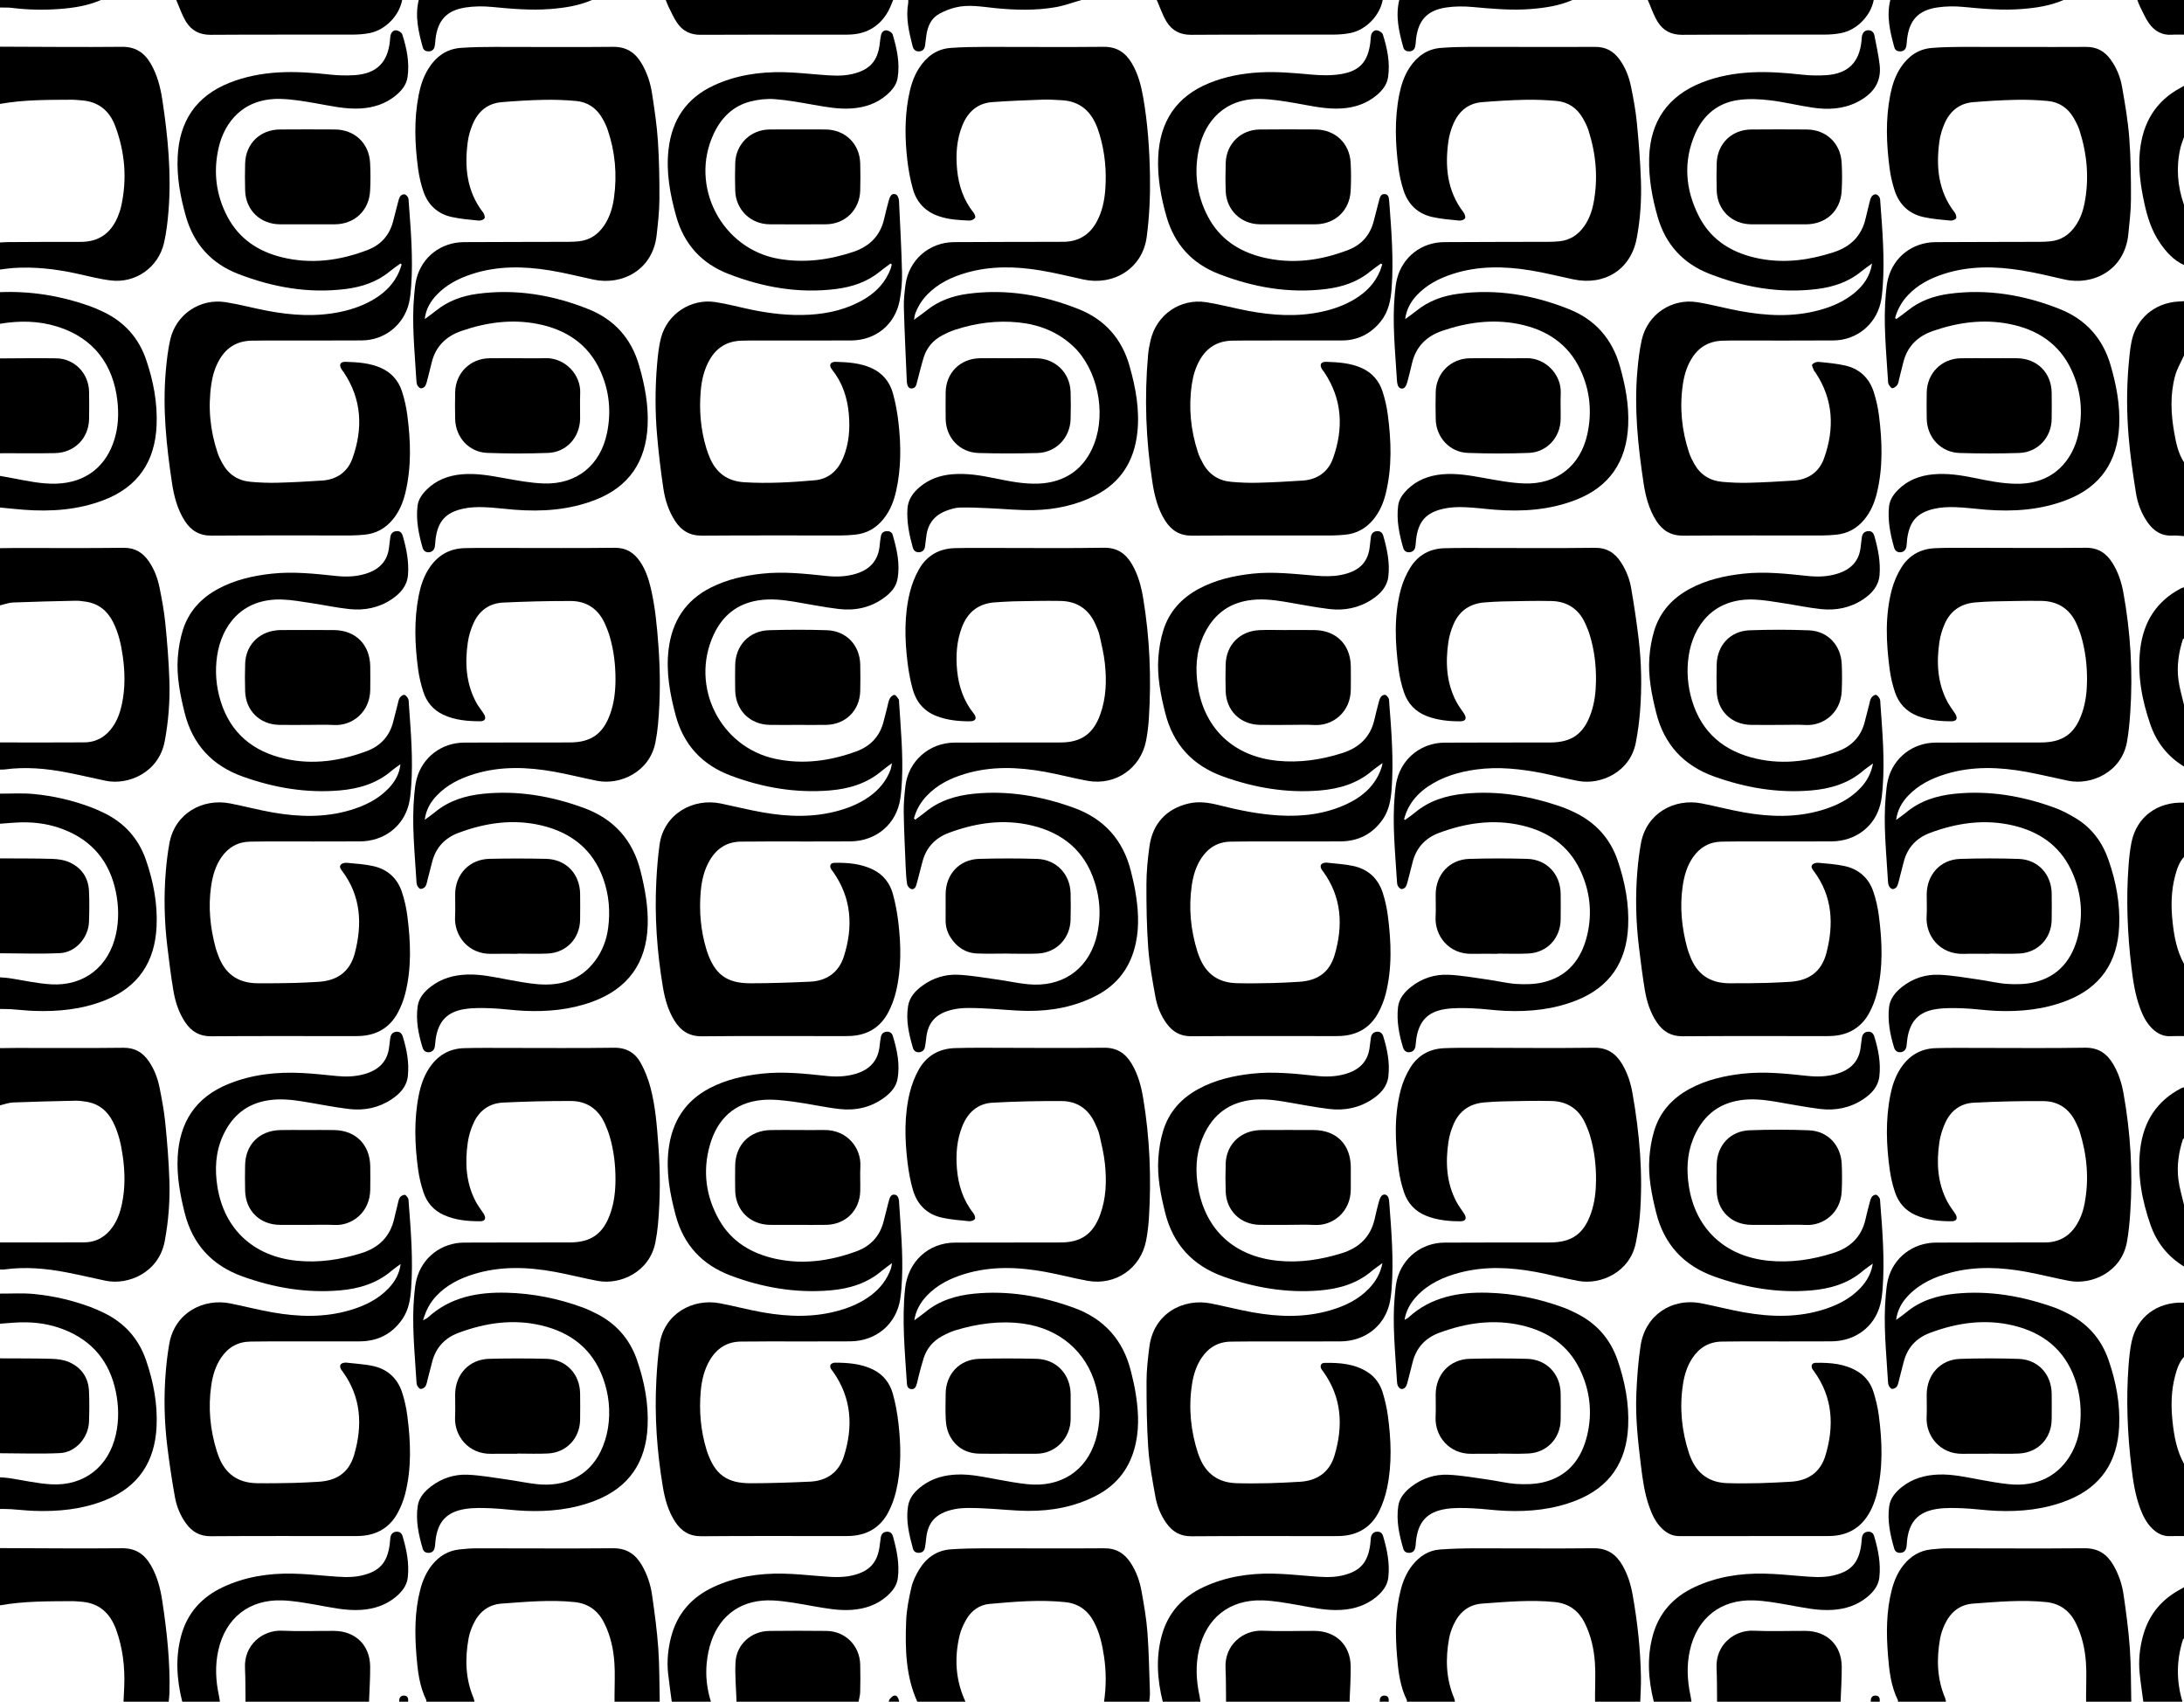 <?xml version="1.0" encoding="UTF-8"?>
<svg id="Layer_1" data-name="Layer 1" xmlns="http://www.w3.org/2000/svg" viewBox="0 0 2899.58 2258.98">
  <defs>
    <style>
      .cls-1 {
        fill: #000;
        stroke-width: 0px;
      }
    </style>
  </defs>
  <path class="cls-1" d="M1867.73,2258.98c.06-.65.4-1.44.15-1.94-9.38-18.93-11.61-39.48-13.24-60.07-2.29-28.99-2.28-57.91,5.03-86.37,3.09-12.05,7.85-23.34,15.72-33.13,9.39-11.68,21.28-19.43,36.35-20.55,15.59-1.16,31.26-1.53,46.89-1.56,52.32-.12,104.64.51,156.95-.1,17.98-.21,29.66,7.66,38.2,22.25,7.16,12.23,11.28,25.61,13.75,39.41,6.46,36.1,10.41,72.5,11.07,109.19.2,10.95-.59,21.92-.93,32.88h-59.99c-.01-2.63-.03-5.26-.03-7.89.01-14.6.84-29.25-.16-43.78-1.25-18.29-5.21-36.15-13.49-52.79-8.2-16.48-21.15-25.98-39.65-27.86-32.29-3.29-64.45-.26-96.59,2.05-18.29,1.32-30.61,11.95-38.03,28.25-2.59,5.7-4.71,11.8-5.83,17.94-4.94,26.98-4.23,53.59,6.66,79.3.63,1.49.78,3.17,1.15,4.77h-63.99Z"/>
  <path class="cls-1" d="M1217.82,2258.98c-15.52-34.41-16.2-70.99-14.74-107.62.59-14.82,3.6-29.68,6.93-44.19,1.89-8.24,5.87-16.31,10.3-23.61,9.48-15.62,23.38-25.55,42.02-26.86,14.91-1.05,29.89-1.33,44.85-1.36,52.91-.09,105.83.41,158.74-.04,16.24-.14,27.23,6.97,35.5,19.81,7.3,11.33,11.76,23.95,14.11,37.07,3.22,17.98,6.46,36.06,7.82,54.24,2.01,26.82,2.43,53.77,3.36,80.67.14,3.95-.6,7.92-.94,11.89h-59.99c2.9-19.88,2.99-39.77.03-59.66-2.4-16.18-5.88-32.04-13.68-46.65-8.12-15.22-20.58-24.07-37.82-25.88-33.63-3.52-67.15-.63-100.6,2.37-13.31,1.19-23.79,8.76-30.56,20.2-4.01,6.77-7.39,14.29-9.21,21.91-7.13,30-5.3,59.41,7.86,87.7h-63.99Z"/>
  <path class="cls-1" d="M2519.63,2258.98c.06-.65.4-1.44.15-1.94-9.38-18.93-11.61-39.47-13.24-60.06-2.29-28.98-2.28-57.9,5.02-86.35,3.09-12.05,7.84-23.33,15.7-33.13,9.38-11.68,21.29-19.04,36.32-20.67,7.6-.82,15.26-1.48,22.9-1.48,60.3-.05,120.61.47,180.91-.09,17.95-.17,29.69,7.57,38.25,22.15,7.17,12.22,11.68,25.56,13.69,39.4,3.44,23.68,6.64,47.47,8.33,71.32,1.68,23.55,1.36,47.23,1.92,70.86h-59.99c-.01-2.63-.03-5.26-.03-7.89.01-14.6.84-29.25-.16-43.78-1.25-18.29-5.21-36.15-13.49-52.79-8.2-16.48-21.15-25.98-39.65-27.86-32.29-3.29-64.45-.26-96.59,2.05-18.29,1.32-30.61,11.95-38.03,28.26-2.59,5.7-4.71,11.8-5.83,17.94-4.94,26.98-4.23,53.59,6.65,79.3.63,1.49.78,3.17,1.15,4.77h-63.99Z"/>
  <path class="cls-1" d="M565.92,2258.98c.06-.65.4-1.44.15-1.94-9.38-18.93-11.61-39.47-13.24-60.06-2.29-28.98-2.28-57.9,5.02-86.35,3.09-12.05,7.84-23.33,15.7-33.13,9.38-11.68,21.29-19.04,36.32-20.67,7.6-.82,15.26-1.48,22.9-1.48,60.3-.05,120.61.47,180.91-.09,17.95-.17,29.69,7.57,38.25,22.15,7.17,12.22,11.68,25.56,13.69,39.4,3.44,23.68,6.64,47.46,8.34,71.32,1.68,23.55,1.36,47.23,1.92,70.86h-59.99c-.01-2.63-.03-5.26-.03-7.89.01-14.6.84-29.25-.16-43.78-1.25-18.29-5.21-36.15-13.49-52.79-8.2-16.48-21.15-25.98-39.65-27.86-32.29-3.29-64.45-.26-96.59,2.05-18.29,1.32-30.61,11.95-38.03,28.25-2.59,5.7-4.71,11.8-5.83,17.94-4.94,26.98-4.23,53.59,6.65,79.3.63,1.49.78,3.17,1.15,4.77h-63.99Z"/>
  <path class="cls-1" d="M0,61.97c53.97.14,107.95.72,161.92.18,17.98-.18,29.66,7.7,38.17,22.28,8.71,14.92,12.91,31.42,15.46,48.22,7.46,49.14,12.18,98.5,8.11,148.25-1.14,13.9-2.8,27.89-5.88,41.46-7.38,32.47-37.68,53.96-70.69,49.93-15.46-1.89-30.66-5.97-45.93-9.27-27.47-5.95-55.18-9.12-83.32-7.3-5.96.39-11.89,1.39-17.83,2.11,0-11.99,0-23.99,0-35.98,3.65-.17,7.3-.47,10.95-.48,31.97-.14,63.94-.39,95.9-.28,24.18.08,40.34-11.36,49.47-33.31,1.78-4.28,3.37-8.72,4.4-13.23,8.25-36.39,5.32-72.13-7.62-106.94-7.77-20.9-22.78-33.11-45.67-34.44-3.65-.21-7.3-.81-10.95-.79C64.23,132.58,31.94,132.22,0,137.94V61.97Z"/>
  <path class="cls-1" d="M0,1391.37c7.31-.09,14.63-.25,21.94-.25,47.31-.02,94.62.37,141.93-.23,15.52-.2,26,6.49,34.11,18.55,6.96,10.36,11.36,21.95,13.79,34.05,3.14,15.64,6.11,31.4,7.68,47.25,2.53,25.48,4.64,51.06,5.45,76.65.85,26.96-1.22,53.85-6.25,80.47-7.78,41.26-48.21,58.59-78.5,52.26-17.26-3.6-34.41-7.72-51.72-11.05-27.27-5.26-54.73-7.72-82.46-3.92-1.96.27-3.98.07-5.98.09,0-11.99,0-23.99,0-35.98,37.31,0,74.62.22,111.92-.08,16.07-.13,28.71-7.55,37.84-20.78,6.35-9.19,9.94-19.53,12.2-30.37,4.4-21.12,4.04-42.35,1.01-63.58-2.22-15.53-5.65-30.74-12.81-44.91-7.56-14.97-19.14-24.52-35.95-27.08-4.59-.7-9.27-1.39-13.89-1.29-27.63.59-55.26,1.22-82.88,2.32-5.86.23-11.64,2.51-17.46,3.84,0-25.32,0-50.64,0-75.97Z"/>
  <path class="cls-1" d="M0,727.67c7.31-.09,14.63-.25,21.94-.25,47.31-.02,94.62.37,141.93-.23,15.52-.2,26,6.49,34.11,18.55,6.96,10.36,11.36,21.95,13.79,34.05,3.14,15.64,6.11,31.4,7.68,47.25,2.52,25.48,4.64,51.06,5.45,76.65.85,26.96-1.22,53.85-6.25,80.47-7.78,41.26-48.21,58.59-78.5,52.26-17.26-3.6-34.41-7.72-51.72-11.05-27.27-5.26-54.73-7.72-82.46-3.92-1.96.27-3.98.07-5.98.09v-35.98c37.31,0,74.62.22,111.92-.08,16.07-.13,28.71-7.55,37.84-20.78,6.35-9.19,9.94-19.53,12.2-30.37,4.4-21.12,4.04-42.35,1.01-63.58-2.22-15.53-5.65-30.74-12.81-44.91-7.56-14.97-19.14-24.52-35.95-27.08-4.59-.7-9.27-1.39-13.89-1.29-27.63.59-55.26,1.22-82.88,2.32-5.86.23-11.64,2.51-17.46,3.84,0-25.32,0-50.64,0-75.97Z"/>
  <path class="cls-1" d="M0,2055.07c53.97.14,107.95.72,161.92.18,17.98-.18,29.64,7.7,38.17,22.28,8.55,14.62,12.8,30.77,15.29,47.24,6.17,40.84,10.73,81.86,9.56,123.29-.1,3.64-.64,7.28-.97,10.91h-59.99c.32-6.62.68-13.23.95-19.85,1.05-25.85-1.84-51.15-10.65-75.62-8.09-22.49-23.13-36.08-47.81-37.39-3.32-.18-6.64-.67-9.96-.65-32.26.22-64.56-.15-96.51,5.57v-75.97Z"/>
  <path class="cls-1" d="M0,387.82c40.37-1.65,79.55,4.62,117.62,17.95,6.57,2.3,13,5.1,19.29,8.09,27.84,13.21,47.05,34.34,57.05,63.51,9.67,28.22,15.21,57.21,13.95,87.15-2.03,48-24.6,81.8-70.05,99.27-34.26,13.16-69.87,15.62-106.07,12.91-10.61-.8-21.19-1.99-31.79-3,0-13.99,0-27.99,0-41.98,5.88,1.07,11.77,2.1,17.64,3.21,18.93,3.6,37.76,7.74,57.25,7.11,38.44-1.26,66.05-22.38,77.16-59.18,4.99-16.53,5.73-33.4,3.85-50.36-5.36-48.53-31.54-83.95-79.94-99C50.99,425.74,25.59,425.48,0,429.81v-41.98Z"/>
  <path class="cls-1" d="M0,1717.22c14.91.09,29.92-.91,44.71.5,25.88,2.47,51.19,8.26,75.61,17.41,5.9,2.21,11.69,4.8,17.37,7.53,27.45,13.22,46.33,34.22,56.23,63.03,9.81,28.54,15.42,57.88,13.95,88.16-2.26,46.64-24.09,79.91-68.16,97.59-30.57,12.26-62.48,15.38-95.01,14.17-9.96-.37-19.89-1.57-29.85-2.21-4.94-.32-9.91-.23-14.86-.33,0-13.99,0-27.99,0-41.98,3.94.33,7.92.44,11.82,1.02,18.75,2.79,37.4,7.22,56.24,8.27,43.68,2.44,76.41-23.53,85.84-66.27,4.15-18.83,3.8-37.75-.07-56.53-8.22-39.88-31-67.78-69.17-82.71-18.26-7.14-37.27-10-56.77-9.51-9.31.24-18.6,1.18-27.89,1.81,0-13.33,0-26.65,0-39.98Z"/>
  <path class="cls-1" d="M0,1053.52c14.91.09,29.92-.91,44.71.5,25.88,2.47,51.19,8.26,75.61,17.41,5.9,2.21,11.69,4.8,17.37,7.53,27.45,13.22,46.33,34.22,56.23,63.03,9.81,28.54,15.42,57.88,13.95,88.16-2.26,46.64-24.09,79.91-68.16,97.59-30.57,12.26-62.48,15.38-95.01,14.17-9.96-.37-19.89-1.57-29.85-2.21-4.94-.32-9.91-.23-14.86-.33,0-13.99,0-27.99,0-41.98,3.94.33,7.92.44,11.82,1.02,18.75,2.79,37.4,7.22,56.24,8.27,43.68,2.44,76.41-23.53,85.84-66.27,4.15-18.83,3.8-37.75-.07-56.53-8.22-39.88-31-67.78-69.17-82.71-18.26-7.14-37.27-10-56.77-9.51-9.31.24-18.6,1.18-27.89,1.81v-39.98Z"/>
  <path class="cls-1" d="M2899.58,711.68c-4.95-.27-9.94-1.03-14.85-.73-14.9.94-25.45-6.04-33.58-17.68-8.15-11.66-13.11-24.85-15.32-38.64-3.94-24.57-7.56-49.26-9.67-74.05-2.68-31.48-2.89-63.1-.24-94.65.89-10.57,1.82-21.21,3.81-31.61,5.9-30.94,30.36-52.02,61.91-54.04,2.65-.17,5.3-.31,7.95-.46v71.97c-4,8.98-9.22,17.63-11.78,27-6.85,25.06-5.64,50.56-1.14,75.9,2.41,13.58,5.2,27.15,12.92,39.03v97.96Z"/>
  <path class="cls-1" d="M2899.58,2039.08c-5.99.02-11.98-.21-17.95.1-9.7.51-17.4-3.52-24.1-9.97-7.85-7.56-12.52-17.06-16.25-27.12-6.52-17.59-9.3-35.98-11.5-54.47-5.36-44.98-7.19-90.08-3.78-135.29.77-10.24,1.85-20.54,3.89-30.59,6.8-33.49,34.25-53.95,69.69-52.52v71.97c-6.63,7.31-9.46,16.43-11.9,25.63-5.36,20.16-5.44,40.71-3.21,61.24,2.08,19.1,5.63,37.93,15.11,55.07v95.96Z"/>
  <path class="cls-1" d="M2899.58,1375.38c-5.99.02-11.98-.21-17.95.1-9.7.51-17.4-3.52-24.1-9.97-7.85-7.56-12.52-17.06-16.25-27.12-6.52-17.59-9.3-35.98-11.5-54.47-5.36-44.98-7.19-90.08-3.78-135.29.77-10.24,1.85-20.54,3.89-30.59,6.8-33.49,34.25-53.95,69.69-52.52v71.97c-6.63,7.31-9.46,16.43-11.9,25.63-5.36,20.16-5.44,40.71-3.21,61.24,2.08,19.1,5.63,37.93,15.11,55.07v95.96Z"/>
  <path class="cls-1" d="M2195.68,2258.98c-7.31-29.16-9.35-58.48-1.39-87.79,8.2-30.15,27.39-51.22,55.5-64.37,29.26-13.69,60.36-18.49,92.32-17.88,16.28.31,32.55,1.99,48.8,3.26,13.96,1.09,27.91,2.48,41.78-.51,24.63-5.32,35.21-16.89,38.47-41.84.39-2.97.36-6,.86-8.94.75-4.4,3.35-7.27,7.95-7.62,4.21-.32,7.04,1.89,8.21,5.84,5.34,17.98,9.07,36.27,6.89,55.1-1.25,10.76-7.84,18.97-15.99,25.7-13.31,11.01-28.96,16.01-46,17.13-20.53,1.36-40.35-3.38-60.35-6.86-14.72-2.56-29.59-5.25-44.47-5.74-43.92-1.45-75.09,23.39-84.68,66.26-4.52,20.19-3.49,40.33.84,60.42.56,2.58.84,5.21,1.26,7.82h-49.99Z"/>
  <path class="cls-1" d="M1543.77,2258.98c-7.31-29.16-9.35-58.48-1.39-87.79,8.2-30.15,27.39-51.22,55.5-64.37,29.26-13.7,60.36-18.49,92.32-17.88,16.28.31,32.55,1.99,48.8,3.26,13.96,1.09,27.91,2.49,41.78-.51,24.63-5.32,35.21-16.89,38.47-41.84.39-2.97.36-6,.86-8.94.75-4.4,3.35-7.27,7.95-7.62,4.21-.32,7.04,1.89,8.21,5.84,5.34,17.98,9.07,36.27,6.89,55.1-1.25,10.76-7.84,18.96-15.99,25.7-13.31,11.01-28.96,16.01-46,17.13-20.53,1.36-40.35-3.38-60.35-6.86-14.72-2.56-29.59-5.25-44.47-5.74-43.92-1.45-75.09,23.4-84.68,66.27-4.52,20.19-3.49,40.33.84,60.42.56,2.58.84,5.21,1.26,7.82h-49.99Z"/>
  <path class="cls-1" d="M241.96,2258.98c-7.31-29.16-9.35-58.48-1.39-87.79,8.2-30.15,27.39-51.22,55.5-64.37,29.26-13.7,60.36-18.49,92.32-17.88,16.28.31,32.55,1.99,48.8,3.26,13.96,1.09,27.91,2.48,41.78-.51,24.63-5.32,35.21-16.89,38.47-41.84.39-2.97.36-6,.86-8.94.75-4.4,3.35-7.27,7.95-7.62,4.21-.32,7.04,1.89,8.21,5.84,5.34,17.98,9.07,36.27,6.89,55.1-1.25,10.76-7.84,18.96-15.99,25.7-13.31,11.01-28.96,16.01-46,17.13-20.53,1.36-40.35-3.38-60.35-6.86-14.72-2.56-29.59-5.25-44.47-5.74-43.92-1.45-75.09,23.39-84.68,66.27-4.52,20.19-3.49,40.33.84,60.42.56,2.58.84,5.21,1.26,7.82h-49.99Z"/>
  <path class="cls-1" d="M891.87,2258.98c-1.65-12.53-3.53-25.02-4.88-37.58-1.73-16.04-.16-31.93,3.77-47.53,7.94-31.45,27.2-53.49,56.41-67.13,29.28-13.67,60.37-18.4,92.32-17.79,16.28.31,32.54,2.01,48.79,3.28,14.62,1.15,29.22,2.5,43.73-.97,22.88-5.47,33.46-17.4,36.03-40.6.37-3.31.85-6.6,1.35-9.89.7-4.55,3.41-7.2,7.98-7.48,4.22-.26,7.03,2.12,8.12,6.03,5.12,18.35,9.07,36.91,6.43,56.11-1.34,9.74-7.3,17.05-14.36,23.33-13.22,11.75-29.18,16.98-46.53,18.26-17.44,1.29-34.45-1.96-51.54-4.92-17.67-3.07-35.43-6.67-53.27-7.55-39.85-1.97-69.25,17.82-81.79,53.98-3.24,9.33-5.2,19.33-6.17,29.17-1.71,17.36.39,34.55,5.59,51.29h-51.99Z"/>
  <path class="cls-1" d="M325.95,2258.98c-.2-14.94.04-29.91-.69-44.82-1.5-30.68,23.61-50.61,49.14-49.44,22.91,1.05,45.91.15,68.87.24,28.47.11,47.88,18.83,48.18,47.24.16,15.59-.97,31.19-1.52,46.78h-163.98Z"/>
  <path class="cls-1" d="M1627.76,2258.98c-.2-14.94.04-29.91-.69-44.82-1.5-30.68,23.6-50.61,49.14-49.44,22.91,1.05,45.91.15,68.87.24,28.47.11,47.88,18.83,48.18,47.24.16,15.59-.97,31.19-1.52,46.78h-163.98Z"/>
  <path class="cls-1" d="M2279.67,2258.98c-.2-14.94.04-29.91-.69-44.82-1.5-30.68,23.61-50.61,49.14-49.44,22.91,1.05,45.91.15,68.87.24,28.47.11,47.88,18.83,48.18,47.24.16,15.59-.97,31.19-1.52,46.78h-163.98Z"/>
  <path class="cls-1" d="M977.86,2258.98c-.54-17.59-2.31-35.25-1.32-52.76,1.34-23.52,21.1-40.95,44.76-41.21,25.31-.27,50.63-.3,75.94,0,24.96.3,44.06,19.31,44.8,44.35.36,12.31.26,24.64-.03,36.95-.1,4.23-1.41,8.44-2.17,12.66h-161.98Z"/>
  <path class="cls-1" d="M0,1803.18c22.93.14,45.86-.06,68.77.62,7.81.23,16.17,1.33,23.19,4.47,16.08,7.18,25.33,20.3,26.17,38.14.64,13.59.49,27.26.03,40.87-.72,21.11-17.73,40.68-38.51,41.66-26.5,1.26-53.1.22-79.66.18C0,1887.15,0,1845.17,0,1803.18Z"/>
  <path class="cls-1" d="M0,1139.48c22.93.14,45.86-.06,68.77.62,7.81.23,16.17,1.33,23.19,4.47,16.08,7.18,25.33,20.3,26.17,38.14.64,13.59.49,27.26.03,40.87-.72,21.11-17.73,40.68-38.51,41.66-26.5,1.26-53.1.22-79.66.18C0,1223.45,0,1181.47,0,1139.48Z"/>
  <path class="cls-1" d="M0,475.78c24.92-.07,49.85-.54,74.76-.1,24.24.43,43,19.89,43.5,44.32.24,11.96.18,23.92.02,35.88-.35,25.85-19.28,45.11-45.5,45.63-22.59.45-45.2.11-67.79.13-1.66,0-3.32.05-4.98.08v-125.94Z"/>
  <path class="cls-1" d="M2487.64,0c-3.75,20.51-22.03,39.62-42.75,43.82-7.44,1.51-15.18,2.09-22.78,2.11-62.92.16-125.84-.16-188.76.28-14.6.1-25.45-5.67-32.61-17.35-5.48-8.93-8.78-19.19-13.05-28.86,99.99,0,199.97,0,299.96,0Z"/>
  <path class="cls-1" d="M1835.73,0c-3.75,20.51-22.03,39.62-42.75,43.82-7.44,1.51-15.18,2.09-22.78,2.11-62.92.16-125.84-.16-188.76.28-14.6.1-25.45-5.67-32.61-17.35C1543.35,19.94,1540.05,9.67,1535.78,0c99.99,0,199.97,0,299.96,0Z"/>
  <path class="cls-1" d="M533.92,0c-3.75,20.51-22.03,39.62-42.75,43.82-7.44,1.51-15.18,2.09-22.78,2.11-62.92.16-125.84-.16-188.76.28-14.6.1-25.45-5.67-32.61-17.35C241.54,19.94,238.24,9.67,233.97,0c99.99,0,199.97,0,299.96,0Z"/>
  <path class="cls-1" d="M1185.83,0c-2.27,5.15-4.11,10.54-6.88,15.4-10.68,18.69-26.86,28.94-48.44,30.37-3.64.24-7.31.25-10.96.25-63.16.01-126.31-.2-189.47.18-13.29.08-23.37-4.95-30.67-15.23-4.74-6.69-7.99-14.45-11.74-21.82-1.49-2.93-2.54-6.09-3.79-9.14,100.65,0,201.3,0,301.96,0Z"/>
  <path class="cls-1" d="M2899.58,1681.24c-21.63-13.17-36.41-31.95-44.63-55.72-11.32-32.73-17.68-66.28-13.36-101.04,4.44-35.75,21.82-63.06,54.31-79.91,1.13-.59,2.45-.82,3.68-1.22v67.97c-.51.36-1.33.63-1.48,1.1-5.63,17.47-8.25,35.42-5.93,53.62,1.43,11.21,4.87,22.17,7.41,33.24v81.96Z"/>
  <path class="cls-1" d="M2899.58,1017.54c-21.63-13.17-36.41-31.95-44.63-55.72-11.32-32.73-17.68-66.28-13.36-101.04,4.44-35.75,21.82-63.06,54.31-79.91,1.13-.59,2.45-.82,3.68-1.22v67.97c-.51.36-1.33.63-1.48,1.1-5.63,17.47-8.25,35.42-5.93,53.62,1.43,11.21,4.87,22.17,7.41,33.24v81.96Z"/>
  <path class="cls-1" d="M2899.58,351.84c-13.72-6.34-23.49-17.1-31.81-29.22-11.11-16.19-16.95-34.57-20.99-53.57-4.79-22.53-8.14-45.13-5.77-68.33,3.87-37.81,20.85-66.84,55.12-84.78,1.17-.61,2.3-1.32,3.44-1.98v67.97c-1.63,4.93-3.66,9.77-4.82,14.81-5.84,25.49-3.83,50.55,4.82,75.14v79.96Z"/>
  <path class="cls-1" d="M2845.58,2258.98c-1.64-12.5-3.56-24.98-4.86-37.52-1.73-16.69-.05-33.16,4.28-49.37,7.04-26.37,22.36-46.39,45.92-60.14,2.86-1.67,5.77-3.27,8.65-4.9v67.97c-.46.44-1.18.81-1.35,1.35-8.74,27.47-9.01,55.01-.65,82.62h-51.99Z"/>
  <path class="cls-1" d="M1435.79,0c-11.39,3.24-22.61,7.49-34.21,9.51-26.74,4.65-53.71,3.96-80.67,1.23-17.52-1.78-35.15-5.17-52.66-.78-7.31,1.83-14.57,4.71-21.18,8.35-10.74,5.91-15.31,16.24-17.09,27.93-.7,4.61-1.23,9.24-1.79,13.87-.54,4.47-2.68,7.57-7.39,8.06-5.18.53-8.01-2.22-9.25-7.1-4.76-18.76-9.24-37.54-5.76-57.13.23-1.27.02-2.62.02-3.93C1282.48,0,1359.13,0,1435.79,0Z"/>
  <path class="cls-1" d="M2739.6,0c-17.6,7.7-36.32,10.47-55.23,11.96-26.01,2.06-51.86-.29-77.76-2.78-11.48-1.1-23.38-.99-34.75.74-25.32,3.86-37.13,17.12-39.99,42.4-.37,3.3-.42,6.68-1.23,9.87-1.01,3.96-3.91,6.08-8.12,6.05-3.74-.03-6.51-1.74-7.52-5.38-5.69-20.61-10.62-41.31-5.37-62.87h229.97Z"/>
  <path class="cls-1" d="M2087.69,0c-17.6,7.7-36.32,10.46-55.23,11.97-25.67,2.05-51.2-.28-76.77-2.64-11.82-1.09-24.04-1.14-35.74.61-25.32,3.8-37.14,17.11-39.99,42.38-.37,3.3-.42,6.68-1.23,9.87-1.01,3.96-3.91,6.08-8.12,6.05-3.74-.03-6.51-1.74-7.52-5.38-5.69-20.61-10.62-41.31-5.37-62.87h229.97Z"/>
  <path class="cls-1" d="M785.88,0c-17.6,7.7-36.32,10.47-55.23,11.96-26.01,2.06-51.87-.29-77.76-2.78-11.48-1.1-23.38-.99-34.75.74-25.32,3.86-37.13,17.12-39.99,42.4-.37,3.3-.42,6.68-1.23,9.87-1.01,3.96-3.91,6.08-8.12,6.05-3.74-.03-6.51-1.74-7.52-5.38C555.6,42.26,550.68,21.56,555.92,0h229.97Z"/>
  <path class="cls-1" d="M2899.58,45.98c-5.31.02-10.64-.28-15.92.11-13.28.99-23.31-4.91-30.58-15.18-4.73-6.68-7.97-14.43-11.71-21.79-1.49-2.93-2.53-6.08-3.78-9.13,20.47,0,40.95,0,61.99,0v45.98Z"/>
  <path class="cls-1" d="M133.98,0c-17.47,7.67-36.06,10.5-54.84,11.91-21.14,1.59-42.3,1.19-63.39-1.46C10.56,9.8,5.25,10.12,0,10V0h133.98Z"/>
  <path class="cls-1" d="M529.92,2258.98c-.07-4.35,1.16-8.1,6.19-8.14,5.23-.04,6.2,3.75,5.81,8.14h-12Z"/>
  <path class="cls-1" d="M1179.83,2258.98c.48-1.23.65-2.75,1.49-3.62,1.7-1.75,3.58-4.01,5.73-4.48,3.51-.76,5.07,2.28,6.08,5.23.32.93.47,1.91.7,2.87h-14Z"/>
  <path class="cls-1" d="M1831.73,2258.98c-.07-4.35,1.16-8.1,6.19-8.14,5.23-.04,6.2,3.75,5.81,8.14h-12Z"/>
  <path class="cls-1" d="M2483.64,2258.98c-.07-4.35,1.16-8.1,6.19-8.14,5.23-.04,6.2,3.75,5.81,8.14h-12Z"/>
  <path class="cls-1" d="M2485.41,349.79c-4.77,3.5-9.72,6.79-14.28,10.55-17.06,14.04-37.1,20.63-58.6,23.32-49.43,6.18-96.94-2.23-142.9-20.16-35.11-13.69-58.21-38.89-68.77-75.31-7.46-25.73-12.1-51.81-11.36-78.73,1.33-48.19,24.87-82.04,69.61-99.78,21.28-8.44,43.49-12.44,66.23-13.61,22.35-1.15,44.58.53,66.81,3.01,10.87,1.22,22,1.45,32.91.67,28.55-2.05,43.41-16.94,46.34-45.23.21-1.99.16-4.01.51-5.97.96-5.34,3.94-8.33,8.33-8.4,4.8-.08,7.53,2.81,8.37,7.08,2.5,12.71,5.23,25.42,6.84,38.26,3.05,24.27-9.43,39.86-30,50.16-18.61,9.32-38.53,10.21-58.59,7.28-19.09-2.79-37.92-7.54-57.06-9.8-13.78-1.63-28.09-2.26-41.77-.39-27.17,3.72-46.56,19.86-57.36,44.59-16.21,37.11-13.25,74.35,4.94,109.92,17.09,33.41,46.87,50.05,82.66,56.49,32.85,5.91,65,1.26,96.49-9.01,22.32-7.29,36.95-21.77,42.2-45.06,1.54-6.81,3.18-13.61,4.93-20.37.74-2.88,1.39-5.98,2.98-8.4,1.06-1.62,3.78-3.17,5.58-2.99,1.79.18,3.95,2.25,4.88,4.04,1.01,1.95.93,4.52,1.1,6.84,2.75,37.2,5.9,74.4,3.16,111.75-.53,7.29-1.2,14.67-2.88,21.75-6.85,28.99-32.3,49.4-62.35,49.63-42.32.32-84.64.08-126.97.1-7,0-14-.02-20.99.26-17.63.7-31.15,8.57-40.43,23.63-6.41,10.4-9.86,21.89-11.63,33.78-4.66,31.17-1.67,61.77,8.32,91.63,1.68,5.01,4.15,9.82,6.74,14.45,8.09,14.46,20.75,22.38,37.06,23.85,11.59,1.04,23.29,1.55,34.92,1.25,19.97-.51,39.94-1.6,59.88-2.9,19.52-1.28,33.9-11.37,40.39-29.45,14.26-39.72,12.53-78.4-11.66-114.49-.55-.83-1.48-1.49-1.8-2.38-.95-2.67-3.18-6.65-2.17-7.86,1.74-2.09,5.64-3.66,8.43-3.39,11.9,1.15,23.91,2.21,35.53,4.87,18.99,4.35,31.74,16.64,37.69,35.07,3.25,10.07,5.61,20.59,6.93,31.08,4.35,34.52,5.57,69.05-2.81,103.27-3.12,12.76-8.12,24.64-16.57,34.88-9.79,11.87-22.26,18.85-37.65,20.24-5.96.54-11.96.99-17.95,1-61.65.07-123.3-.24-184.95.24-16.19.13-27.36-6.69-35.67-19.63-9.93-15.47-14.35-32.96-17.02-50.77-7.38-49.14-12.53-98.49-8.13-148.27,1.23-13.89,2.79-27.89,5.87-41.46,7.61-33.55,39.57-55.19,73.62-49.77,19.03,3.03,37.71,8.24,56.69,11.71,35.03,6.41,70.12,8.33,105.02-1.09,16.87-4.55,32.72-11.34,46.42-22.45,12.44-10.08,21.35-22.51,23.96-39.54Z"/>
  <path class="cls-1" d="M531.59,349.82c-4.77,3.52-9.71,6.83-14.28,10.59-17.07,14.04-37.13,20.58-58.62,23.26-49.08,6.12-96.24-2.25-141.97-19.85-35.97-13.84-59.35-39.55-69.94-76.7-7.34-25.75-12.16-51.88-10.91-78.79,2.19-47.19,24.17-80.66,68.7-98.38,20.95-8.34,42.8-12.5,65.18-13.81,22.68-1.32,45.25.31,67.82,2.8,11.2,1.24,22.67,1.58,33.9.77,28.6-2.06,43.3-16.91,46.23-45.34.27-2.65.2-5.4.92-7.92,1.1-3.84,3.99-6.83,7.98-6.11,2.78.5,6.68,2.82,7.44,5.18,5.96,18.49,9.87,37.47,7.03,56.97-1.5,10.31-8.1,18.15-16.03,24.6-13.4,10.89-29.06,15.83-46.11,16.88-20.54,1.26-40.35-3.52-60.36-6.99-15.05-2.61-30.28-5.17-45.5-5.65-50.36-1.6-74.85,31.34-82.57,63.89-7.64,32.26-3.9,63.69,11.78,93.07,15.39,28.84,40.68,45.46,71.66,53.14,39.12,9.71,77.43,4.6,114.6-9.8,17.18-6.66,28.44-19.34,33.26-37.34,2.15-8.03,4.07-16.13,6.21-24.16.85-3.2,1.55-6.6,3.21-9.36.96-1.6,3.83-3.1,5.62-2.89,1.79.22,3.87,2.35,4.79,4.17.99,1.97.91,4.53,1.08,6.85,2.75,37.2,5.9,74.4,3.14,111.75-.54,7.29-1.22,14.66-2.91,21.74-6.92,28.99-32.35,49.29-62.43,49.51-41.99.3-83.98.07-125.97.1-7,0-14,.04-20.99.23-18.47.51-32.42,8.69-41.87,24.63-6.05,10.21-9.38,21.38-11.09,32.94-4.62,31.17-1.63,61.77,8.38,91.63,1.58,4.7,3.87,9.21,6.26,13.58,8.13,14.87,20.89,23.15,37.63,24.61,11.59,1.01,23.29,1.53,34.92,1.23,19.97-.52,39.94-1.59,59.88-2.91,19.52-1.3,33.86-11.47,40.32-29.55,14.21-39.74,12.43-78.41-11.79-114.48-.74-1.1-1.7-2.06-2.42-3.17-4.12-6.29-2.32-10.65,5.1-10.43,15.98.48,32.02,1.48,46.95,8.13,13.87,6.17,23.25,16.86,27.85,31.06,3.26,10.07,5.65,20.57,7.03,31.06,4.6,34.84,5.77,69.7-2.67,104.24-3.12,12.76-8.15,24.64-16.61,34.86-9.82,11.85-22.3,18.79-37.7,20.15-5.97.53-11.96.98-17.95.99-61.65.07-123.3-.24-184.95.23-16.22.12-27.33-6.8-35.61-19.74-9.9-15.48-14.3-32.98-16.97-50.79-7.38-49.15-12.51-98.49-8.11-148.27,1.23-13.89,2.8-27.89,5.89-41.46,7.62-33.48,39.63-55.06,73.72-49.63,18.71,2.98,37.08,8,55.71,11.51,32.31,6.08,64.76,8.15,97.26,1.19,16.07-3.44,31.36-8.92,45.37-17.66,14.19-8.86,25.42-20.39,32.01-35.99,1.25-2.97,2.16-6.08,3.22-9.12-.57-.42-1.15-.85-1.72-1.27Z"/>
  <path class="cls-1" d="M1833.31,349.88c-4.78,3.53-9.71,6.85-14.3,10.61-17.08,14.02-37.15,20.52-58.64,23.19-49.08,6.09-96.24-2.28-141.95-19.91-35.96-13.86-59.3-39.62-69.87-76.76-7.33-25.75-12.12-51.88-10.87-78.8,2.18-46.75,23.87-80.13,67.86-97.96,21.51-8.72,44.04-12.95,67.12-14.17,22.35-1.19,44.56.71,66.82,2.79,13.48,1.26,27.46,1.68,40.74-.49,25.32-4.15,35.96-16.74,39.11-42.11.41-3.3.32-6.72,1.15-9.9,1.02-3.87,4.05-6.78,8.02-6.03,2.77.53,6.62,2.89,7.38,5.27,5.92,18.5,9.86,37.47,6.98,56.98-1.52,10.3-8.15,18.12-16.08,24.57-13.11,10.66-28.46,15.62-45.14,16.77-20.87,1.44-41.01-3.43-61.35-6.95-15.37-2.66-30.95-5.24-46.5-5.62-49.52-1.23-73.87,31.57-81.51,63.94-7.52,31.9-3.89,62.98,11.38,92.17,15.36,29.35,40.81,46.2,72.15,53.98,39.11,9.71,77.43,4.59,114.59-9.84,17.18-6.67,28.41-19.37,33.22-37.37,2.06-7.71,4-15.46,6-23.19.58-2.25,1.22-4.49,1.79-6.75.98-3.84,2.69-7.11,7.31-6.63,4.16.43,5.02,3.8,5.4,7.3.11.99.24,1.99.31,2.98,2.88,38.2,5.97,76.39,3.17,114.74-1.16,15.84-4.1,31.08-14.39,43.88-13.32,16.58-30.55,25.36-51.94,25.39-41.99.06-83.97.01-125.96.03-6.66,0-13.33.04-19.99.23-18.47.52-32.42,8.72-41.85,24.66-6.05,10.21-9.35,21.39-11.08,32.94-4.61,30.83-1.62,61.11,8.04,90.69,1.64,5.02,4.08,9.85,6.62,14.51,8.11,14.88,20.89,23.14,37.64,24.6,11.59,1.01,23.29,1.53,34.92,1.23,19.97-.52,39.94-1.59,59.88-2.91,19.52-1.3,33.85-11.49,40.3-29.56,14.2-39.74,12.42-78.41-11.8-114.47-.74-1.1-1.7-2.06-2.42-3.17-4.11-6.29-2.31-10.64,5.12-10.42,15.98.48,32.01,1.49,46.95,8.14,13.87,6.18,23.24,16.86,27.85,31.07,3.26,10.07,5.65,20.57,7.03,31.06,4.6,34.84,5.77,69.69-2.67,104.24-3.12,12.76-8.15,24.64-16.61,34.86-9.82,11.85-22.3,18.79-37.7,20.15-5.97.53-11.96.98-17.95.99-61.65.07-123.3-.24-184.94.23-16.21.12-27.33-6.79-35.61-19.72-9.91-15.48-14.22-32.98-17-50.78-8.79-56.17-10.84-112.63-5.83-169.29.58-6.6,1.81-13.2,3.34-19.66,8.05-34.11,39.61-55.91,74.17-50.41,18.7,2.98,37.07,8.02,55.7,11.51,32.31,6.06,64.76,8.12,97.26,1.13,16.06-3.45,31.36-8.94,45.35-17.7,14.18-8.88,25.39-20.42,31.95-36.05,1.24-2.96,2.11-6.07,3.15-9.11-.6-.37-1.2-.73-1.8-1.1Z"/>
  <path class="cls-1" d="M1182.38,349.82c-4.77,3.56-9.69,6.94-14.29,10.71-17.1,13.99-37.16,20.48-58.66,23.16-49.08,6.11-96.25-2.28-141.95-19.92-35.91-13.86-59.38-39.53-69.78-76.81-8.1-29.03-13.61-58.35-10.11-88.71,4.5-39.14,23.68-67.9,59.79-84.71,29.62-13.79,61.08-18.4,93.38-17.7,15.96.35,31.88,2.08,47.81,3.32,14.29,1.11,28.57,2.43,42.77-.86,23.56-5.47,34.1-17.29,36.75-41.07.4-3.64.83-7.3,1.64-10.86.93-4.07,4.05-6.72,7.95-5.98,2.78.53,6.7,2.91,7.42,5.28,5.71,18.89,9.86,38.15,6.58,58.01-1.53,9.23-7.51,16.24-14.39,22.25-13.33,11.64-29.29,16.79-46.66,18.02-17.12,1.22-33.82-1.91-50.58-4.83-17.03-2.97-34.1-6.21-51.3-7.5-10.76-.8-22.12.43-32.59,3.13-22.68,5.84-38.18,21.14-48.17,41.9-33.65,69.96,10.25,154.48,86.71,167.1,33.62,5.55,66.35,1.32,98.41-9.51,21.53-7.27,35.65-21.38,40.77-43.92,1.77-7.78,3.77-15.52,5.84-23.23.68-2.54,1.47-5.24,2.96-7.32,2.36-3.3,7.16-2.91,9.12.67,1.07,1.96,1.65,4.39,1.76,6.64,1.48,31.59,3.27,63.18,4.01,94.8.29,12.23-.86,24.71-3.09,36.75-5.92,31.95-31.74,53.14-64.25,53.31-41.99.21-83.98.05-125.96.07-6.66,0-13.33.04-19.99.24-18.47.55-32.45,8.78-41.8,24.74-7.58,12.93-10.89,27.22-12.16,41.87-2.24,25.76-.12,51.23,7.41,76.09,1.35,4.45,2.96,8.84,4.8,13.11,8.58,19.88,23.44,30.7,45.36,32.09,31.36,1.98,62.62.14,93.8-2.62,18.68-1.65,30.92-13.21,37.87-30.12,7.64-18.56,9.12-38.1,7.35-57.91-1.93-21.67-8.41-41.62-22.28-58.89-4.67-5.81-2.43-10.51,5.04-10.3,15.98.46,32,1.49,46.95,8.1,15.01,6.64,24.62,18.4,28.9,33.81,3.45,12.44,5.76,25.31,7.26,38.15,3.56,30.57,3.75,61.16-3.05,91.42-3.02,13.45-7.96,26.1-16.68,37.01-9.84,12.32-22.52,19.55-38.3,20.99-5.96.55-11.96.99-17.95,1-61.65.07-123.3-.25-184.95.24-16.21.13-27.32-6.74-35.67-19.62-8.49-13.09-13.19-27.79-15.47-42.94-3.55-23.67-6.35-47.49-8.4-71.34-2.65-30.9-2.6-61.91,0-92.83,1.03-12.22,2.28-24.63,5.44-36.42,8.44-31.44,39.75-51.79,71.93-46.91,15.76,2.39,31.24,6.6,46.87,9.88,25.86,5.43,51.96,8.45,78.41,6.88,25.93-1.53,50.68-7.5,73.18-21.04,15.9-9.57,27.86-22.59,34.38-40.2.66-1.78.95-3.7,1.41-5.56-.52-.38-1.04-.76-1.56-1.14Z"/>
  <path class="cls-1" d="M531.65,1014.45c-3.99,2.95-8.17,5.67-11.94,8.88-19.88,16.96-43.63,23.81-68.96,25.97-44.21,3.76-86.95-3.56-128.52-18.45-40.69-14.57-66.6-42.6-77.14-84.77-6-24.01-10.82-48.21-9.05-73.02.87-12.17,2.97-24.53,6.56-36.17,7.74-25.05,24.4-43.13,47.46-55.44,22.1-11.79,45.95-17.2,70.65-19.9,28.74-3.14,57.21.06,85.7,3.05,13.06,1.37,25.96.99,38.59-2.82,17.81-5.37,29.53-16.25,31.57-35.66.42-3.97,1.05-7.91,1.45-11.88.48-4.78,2.39-8.33,7.58-9.09,4.76-.69,7.7,1.13,9.34,6.94,4.72,16.73,8.16,33.73,6.72,51.22-1.19,14.47-10.1,24.39-21.49,32.08-16.99,11.46-36.22,15.27-56.25,13.17-16.85-1.77-33.49-5.41-50.26-7.91-12.82-1.91-25.69-4.31-38.59-4.79-54.9-2.04-80.97,35.72-86.81,74.76-2.99,20-1.44,39.92,4.41,59.32,13,43.13,43.17,67.75,86.04,77.34,36.85,8.24,72.91,2.89,107.9-10.08,18.29-6.78,30.56-19.72,35.41-39.05,1.94-7.74,3.92-15.47,5.94-23.2.76-2.89,1.14-6.08,2.68-8.51,1.24-1.96,4.06-4.21,6-4.05,1.89.15,4.06,2.92,5.15,5.04,1,1.94.84,4.54,1,6.86,2.61,36.87,5.85,73.73,3.04,110.74-.58,7.61-1.27,15.34-3.11,22.71-7.41,29.55-33.04,49-64.88,49.18-40.98.24-81.97.05-122.95.07-7.66,0-15.33.09-22.99.26-16.17.35-28.7,7.45-37.88,20.66-7.99,11.5-11.71,24.62-13.7,38.21-4.11,28.11-1.28,55.78,6.22,83.06.88,3.2,2.18,6.29,3.31,9.41,8.74,24.08,26.03,36.35,51.53,36.67,16.98.21,33.98-.12,50.96-.46,9.65-.19,19.3-.93,28.95-1.37,26.11-1.17,43.24-13.14,49.81-38.28,9.97-38.2,8.2-75.29-16.54-108.53-2.03-2.73-4.67-5.85-2.04-8.83,1.6-1.81,5.34-2.69,7.97-2.44,11.9,1.13,23.96,1.85,35.56,4.5,18.5,4.23,31.42,16.03,37.47,34.04,3.47,10.33,5.89,21.2,7.28,32.02,4.44,34.5,5.84,69.09-2.84,103.21-2.19,8.61-5.52,17.16-9.7,25.01-10.36,19.45-27.09,29.66-49.11,31.06-3.99.25-7.99.22-11.99.23-62.31.01-124.62-.28-186.92.21-15.45.12-26.07-6.37-34.23-18.41-8.76-12.93-13.39-27.59-15.92-42.74-3.23-19.35-5.64-38.85-7.98-58.34-3.98-33.15-4.75-66.42-1.98-99.71,1.02-12.26,2.53-24.52,4.69-36.62,7.29-40.9,44.99-60.2,80.41-53.34,18.94,3.67,37.63,8.67,56.62,12.01,34.44,6.05,68.9,7.09,102.92-2.99,19.41-5.75,37.29-14.34,51.44-29.34,8.32-8.81,14.12-19.02,15.43-31.7Z"/>
  <path class="cls-1" d="M2486.72,1013.45c-5.34,3.95-9.53,6.67-13.29,9.88-19.88,16.96-43.63,23.81-68.96,25.97-44.21,3.76-86.95-3.56-128.52-18.45-40.69-14.57-66.6-42.6-77.14-84.77-6-24.01-10.82-48.21-9.05-73.02.87-12.17,2.97-24.53,6.56-36.17,7.74-25.05,24.4-43.13,47.46-55.44,22.1-11.79,45.95-17.2,70.65-19.9,28.74-3.14,57.21.05,85.7,3.05,13.06,1.37,25.96.99,38.59-2.82,17.81-5.37,29.53-16.25,31.57-35.66.42-3.97,1.04-7.91,1.45-11.88.48-4.78,2.39-8.33,7.58-9.08,4.76-.69,7.7,1.12,9.34,6.94,4.72,16.73,8.16,33.73,6.72,51.22-1.19,14.47-10.1,24.39-21.49,32.08-16.99,11.46-36.22,15.27-56.25,13.17-16.84-1.77-33.49-5.41-50.26-7.91-12.82-1.91-25.69-4.31-38.59-4.79-54.9-2.04-80.97,35.72-86.81,74.76-2.99,20-1.44,39.92,4.41,59.32,13,43.13,43.17,67.75,86.04,77.33,36.85,8.24,72.91,2.89,107.9-10.08,18.29-6.78,30.56-19.72,35.41-39.05,1.94-7.74,3.92-15.47,5.94-23.2.76-2.89,1.14-6.08,2.68-8.51,1.24-1.96,4.06-4.21,6-4.05,1.89.15,4.06,2.92,5.15,5.04,1,1.94.84,4.54,1,6.86,2.61,36.87,5.85,73.73,3.04,110.74-.58,7.61-1.27,15.34-3.11,22.71-7.41,29.55-33.04,49-64.89,49.18-40.98.24-81.97.05-122.95.07-7.66,0-15.33.09-22.99.26-16.17.35-28.7,7.45-37.88,20.66-7.99,11.5-11.71,24.62-13.7,38.21-4.11,28.11-1.28,55.78,6.22,83.06.88,3.2,2.18,6.29,3.31,9.41,8.74,24.08,26.03,36.35,51.53,36.66,16.98.21,33.98-.12,50.96-.46,9.65-.19,19.3-.94,28.95-1.37,26.11-1.17,43.24-13.14,49.8-38.28,9.97-38.21,8.2-75.29-16.54-108.53-2.03-2.73-4.67-5.85-2.04-8.83,1.6-1.81,5.34-2.69,7.97-2.44,11.9,1.13,23.96,1.85,35.56,4.5,18.5,4.23,31.42,16.04,37.47,34.04,3.47,10.33,5.89,21.2,7.28,32.02,4.44,34.5,5.84,69.09-2.84,103.21-2.19,8.61-5.52,17.16-9.7,25.01-10.36,19.45-27.09,29.66-49.11,31.06-3.99.25-7.99.22-11.99.23-62.31.01-124.62-.28-186.92.21-15.45.12-26.07-6.37-34.23-18.41-8.76-12.93-13.39-27.59-15.92-42.74-3.23-19.35-5.64-38.85-7.98-58.34-3.98-33.15-4.75-66.42-1.98-99.71,1.02-12.26,2.53-24.52,4.69-36.62,7.29-40.9,44.99-60.2,80.41-53.34,18.94,3.67,37.63,8.67,56.62,12.01,34.44,6.05,68.9,7.09,102.92-2.99,19.41-5.75,37.25-14.38,51.45-29.33,8.78-9.24,14.49-20.02,16.77-32.71Z"/>
  <path class="cls-1" d="M1865.63,423.6c5.04-3.73,10.23-7.27,15.11-11.21,16.04-12.96,34.69-19.61,54.8-22.33,51.1-6.91,100.25,1.4,147.71,20.41,34.7,13.89,57.03,39.39,67.31,75.39,7.35,25.74,12.32,51.84,11.09,78.75-2.18,48.07-24.76,81.85-70.3,99.27-34.32,13.13-69.97,15.57-106.21,12.79-13.61-1.04-27.18-2.93-40.81-3.41-9.23-.32-18.77.03-27.75,2.02-23.7,5.25-33.74,17.16-36.56,41.23-.39,3.3-.39,6.68-1.1,9.91-.87,3.95-3.71,6.44-7.74,6.7-4.09.26-7.08-1.89-8.23-5.88-5.29-18.33-9.15-36.93-6.68-56.11,1.1-8.51,6.13-15.39,12.18-21.34,12.67-12.45,28.34-18.41,45.7-20.1,19.11-1.86,37.78,1.55,56.52,4.89,17.65,3.15,35.47,6.64,53.31,7.21,43,1.38,74.21-23.48,83.41-65.27,6.41-29.14,3.66-57.76-8.87-84.91-16.41-35.58-45.97-54.4-83.29-61.65-34.15-6.63-67.64-1.97-100.32,9.16-21.07,7.18-35.12,21.05-40.26,43.19-1.65,7.13-3.4,14.24-5.28,21.31-.85,3.19-1.62,6.58-3.31,9.34-2.66,4.36-8.33,3.65-10.11-1.13-.91-2.45-1.21-5.2-1.37-7.85-2.25-37.88-6.36-75.71-2.78-113.72.65-6.94,1.32-13.99,3.09-20.7,7.59-28.73,32.44-47.95,62.41-48.15,46.31-.31,92.62-.24,138.93-.4,4.65-.02,9.32-.24,13.95-.7,14.19-1.38,25-8.54,33.07-20.01,6.43-9.13,10.2-19.46,12.32-30.32,6.39-32.75,3.54-64.96-6.51-96.59-1.8-5.66-4.56-11.1-7.51-16.28-7.76-13.66-19.65-21.81-35.28-23.16-13.9-1.21-27.93-1.78-41.88-1.46-18.96.43-37.93,1.58-56.84,3.13-17.9,1.47-30.28,11.63-37.48,27.6-3.37,7.49-5.85,15.68-7.02,23.8-4.87,33.97-1.88,66.46,20.06,94.93,1.59,2.06,2.9,6.11,1.91,7.89-1.05,1.89-5.1,3.21-7.66,2.96-11.9-1.16-23.91-2.12-35.55-4.69-19.43-4.28-32.36-16.74-38.45-35.55-3.06-9.44-5.29-19.29-6.58-29.12-4.27-32.48-5.52-65.02.87-97.45,2.53-12.83,6.47-25.15,13.73-36.17,9.87-15,23.29-24.78,41.53-26.21,13.26-1.04,26.6-1.36,39.9-1.38,54.98-.08,109.95.3,164.93,0,14.06-.08,24.28,5.6,32.26,16.47,8.04,10.94,12.78,23.44,15.46,36.52,3.2,15.63,6.11,31.4,7.67,47.25,2.51,25.49,4.53,51.07,5.44,76.66.93,25.97-.77,51.96-5.67,77.55-7.85,40.97-42.28,62.94-84.18,54.15-18.88-3.96-37.62-8.79-56.64-11.89-34.83-5.68-69.64-6.3-103.77,4.84-17.63,5.75-33.82,14.02-46.8,27.65-8.38,8.8-14.23,19.01-15.93,32.14Z"/>
  <path class="cls-1" d="M2486.38,1677.39c-4.84,3.57-9.25,6.46-13.24,9.84-19.92,16.93-43.7,23.67-69.03,25.79-43.87,3.67-86.29-3.6-127.57-18.24-41.1-14.58-67.29-42.78-77.84-85.37-5.87-23.69-10.67-47.56-8.95-72.04.86-12.18,2.86-24.54,6.38-36.21,7.59-25.1,24.12-43.33,47.11-55.75,22.04-11.9,45.9-17.39,70.59-20.13,28.73-3.18,57.22-.12,85.71,2.93,13.06,1.4,25.94,1.08,38.61-2.6,18.3-5.32,30.18-16.39,32.23-36.21.41-3.97.93-7.93,1.55-11.88.69-4.4,3.12-7.41,7.69-7.93,4.72-.54,7.48,2.12,8.81,6.42,5.38,17.31,8.81,35.02,6.65,53.12-1.6,13.45-10.47,22.82-21.33,30.04-17.38,11.56-36.92,15.41-57.28,12.94-20.13-2.44-40.05-6.55-60.08-9.82-15.15-2.48-30.31-4.11-45.72-1.82-31.48,4.67-51.54,23.11-62.98,51.84-8.11,20.38-8.75,41.71-5.38,62.99,8.91,56.29,48.19,92.45,105.04,98.23,29.73,3.02,58.43-1.24,86.63-10.2,22.28-7.08,37.38-21.14,42.68-44.57,1.54-6.81,3.27-13.58,5.05-20.34.85-3.2,1.56-6.59,3.22-9.36.99-1.65,3.83-3.29,5.61-3.08,1.78.22,3.71,2.51,4.76,4.36.92,1.62.81,3.87.96,5.85,2.98,38.19,6.08,76.39,3.15,114.73-.53,6.95-1.32,13.98-3.05,20.71-7.58,29.57-33.07,48.8-65.06,48.97-39.65.21-79.31.04-118.96.07-8.66,0-17.32.15-25.99.24-17.01.17-29.97,7.67-39.33,21.7-7.18,10.76-10.84,22.89-12.72,35.45-4.67,31.17-1.62,61.74,8.25,91.65.52,1.58,1.2,3.11,1.81,4.65,8.77,22.23,25.24,33.76,48.99,34.48,14.31.44,28.65.33,42.97,0,13.65-.31,27.29-1.15,40.93-1.87,23.16-1.21,39.59-12.58,46.25-34.67,11.78-39.08,9.98-76.94-14.78-111.45-.97-1.35-2.17-2.61-2.82-4.1-1.8-4.15-.06-7.59,4.59-7.66,19.81-.3,39.37,1.13,56.77,12.12,9.99,6.31,16.61,15.6,20.06,26.61,3.17,10.1,5.66,20.56,7.05,31.05,4.61,34.84,5.83,69.7-2.7,104.22-1.51,6.1-3.59,12.15-6.15,17.9-11.14,25.02-30.37,38.05-57.97,38.07-65.98.05-131.96-.03-197.93.09-8.96.02-16.11-3.54-22.4-9.38-8.8-8.17-13.72-18.68-17.64-29.77-6.37-18.03-8.88-36.84-11.16-55.68-3.77-31.09-7.26-62.26-5.98-93.61.88-21.58,2.46-43.26,5.71-64.59,6.11-40.08,41.1-63.76,81.1-55.92,18.61,3.65,36.99,8.49,55.64,11.8,36.81,6.53,73.54,7.4,109.6-4.77,17.26-5.83,33.01-14.21,45.66-27.65,8.92-9.47,14.75-20.8,16.18-32.22Z"/>
  <path class="cls-1" d="M531.91,1677.91c-3.97,2.95-8.12,5.69-11.87,8.89-19.86,16.95-43.54,24.01-68.89,26.17-44.55,3.8-87.62-3.51-129.48-18.65-40.28-14.57-65.92-42.42-76.46-84.18-6.14-24.33-10.62-48.82-9.33-74.02,2.37-46.26,23.71-79.5,67.4-97.19,31.49-12.75,64.4-16.27,98-14.54,15.29.79,30.54,2.48,45.78,3.99,12.39,1.23,24.62.83,36.65-2.54,18.72-5.25,30.94-16.38,33-36.66.37-3.64.95-7.26,1.4-10.89.6-4.84,2.96-8.21,8.04-8.69,4.75-.45,7.35,2.4,8.67,6.65,5.25,17,8.54,34.37,6.67,52.15-1.47,13.92-10.47,23.51-21.64,30.91-17.08,11.33-36.32,15.24-56.32,12.88-20.46-2.42-40.71-6.64-61.07-9.94-15.15-2.45-30.31-4.03-45.72-1.73-29.34,4.37-48.98,21-60.93,47.42-9.81,21.69-10.83,44.61-7.14,67.61,9.07,56.38,48.19,92.22,105.23,98.02,29.39,2.99,57.73-1.32,85.67-9.98,23.2-7.19,38.4-21.88,43.81-45.99,1.45-6.49,3.04-12.96,4.68-19.41.73-2.9,1.16-6.11,2.77-8.47,1.27-1.87,4.11-3.57,6.3-3.62,1.52-.04,3.55,2.61,4.55,4.48.89,1.65.77,3.88.93,5.86,2.92,38.19,6.04,76.38,3.17,114.73-1.05,14.07-3.3,27.8-11.53,39.8-13.7,19.95-32.89,29.57-56.86,29.65-39.99.14-79.97.03-119.96.05-8.33,0-16.66.13-24.99.24-16.59.23-29.35,7.46-38.66,21.07-7.71,11.27-11.45,24.05-13.35,37.3-4.23,29.46-1.52,58.44,7.31,86.85.69,2.22,1.49,4.41,2.3,6.59,8.76,23.57,25.78,35.78,50.87,36.17,16.65.26,33.31-.04,49.96-.38,10.32-.21,20.63-.95,30.95-1.45,25.08-1.2,41.43-12.09,48.39-35.94,11.31-38.76,9.45-76.37-15.32-110.46-.78-1.08-1.73-2.07-2.31-3.25-2.29-4.64-.65-7.68,4.48-8.44.98-.15,2.01-.22,2.99-.1,11.87,1.42,23.95,1.96,35.56,4.54,18.94,4.21,32.01,16.22,38.11,34.64,3.32,10.04,5.65,20.57,7.02,31.06,4.55,34.84,5.93,69.75-2.88,104.2-2.2,8.61-5.63,17.12-9.86,24.95-10.28,19.04-26.78,29.07-48.38,30.57-3.98.28-7.99.25-11.99.25-62.65.01-125.29-.24-187.94.2-14.61.1-24.83-6.02-32.88-17.2-7.52-10.44-12.32-22.3-14.58-34.76-3.97-21.92-7.23-43.98-9.98-66.09-4.15-33.46-4.97-67.08-2.15-100.7,1.03-12.26,2.51-24.52,4.62-36.63,7.28-41.67,45.67-60.79,81.08-53.65,18.59,3.75,36.98,8.5,55.64,11.81,34.78,6.18,69.57,7.22,103.9-3.05,19.06-5.7,36.63-14.2,50.59-28.89,8.37-8.81,14.29-19.02,15.97-32.24Z"/>
  <path class="cls-1" d="M1184.18,1013.12c-5.46,4.1-9.58,6.88-13.35,10.08-19.89,16.91-43.58,23.97-68.94,26.07-45.25,3.75-88.93-3.67-131.32-19.51-38.33-14.32-63.12-40.97-73.66-80.64-7.56-28.47-12.84-57.17-9.27-86.84,4.5-37.46,22.55-65.58,56.74-82.62,21.15-10.54,43.77-15.55,67.11-18.11,28.75-3.15,57.23.03,85.72,3.03,13.07,1.38,25.95.95,38.61-2.77,19.3-5.67,30.55-18.07,32.16-38.55.31-3.98.9-7.95,1.64-11.87.8-4.18,3.71-6.17,7.84-6.31,3.71-.13,6.7,1.46,7.75,5.07,5.59,19.3,10.09,38.9,6.24,59.03-2.01,10.5-9.34,18.27-17.9,24.49-17.87,12.97-38.26,17.27-59.71,14.77-20.14-2.35-40.06-6.53-60.09-9.8-15.49-2.53-30.96-4.14-46.71-1.71-28.52,4.39-47.99,20.46-59.75,46.07-31.41,68.4,8.96,148.93,82.37,164.4,36.6,7.71,72.26,2.77,107.01-9.87,18.73-6.81,31.31-19.79,36.34-39.46,1.65-6.45,3.29-12.89,4.96-19.33,1.01-3.86,1.54-7.98,3.33-11.45,1.15-2.23,4.38-5.03,6.32-4.78,2.11.27,3.9,3.7,5.6,5.93.52.68.34,1.93.4,2.93,2.13,34.57,5.52,69.09,3.91,103.79-.39,8.31-1.01,16.65-2.21,24.87-4.9,33.64-31.76,56.66-66.66,56.9-35.99.25-71.99.04-107.98.07-12,.01-23.99.26-35.99.21-19.19-.09-33.02,8.82-42.51,25.04-7.38,12.63-10.57,26.64-11.84,40.95-2.31,26.1-.09,51.89,7.5,77.09.29.96.59,1.91.91,2.85,10.24,30.25,25.86,42.17,57.74,42.15,26.31-.01,52.63-.95,78.92-2.14,22.27-1.01,38.21-12.33,44.97-33.54,12.58-39.44,10.3-77.48-14.37-112.4-.77-1.09-1.74-2.05-2.39-3.19-2.83-5-1.16-8.6,4.76-8.68,17.43-.24,34.68,1.18,50.67,9,13.7,6.7,22.43,18.05,26.39,32.33,3.45,12.44,5.79,25.31,7.3,38.14,3.58,30.57,4.09,61.22-3.12,91.39-2.3,9.61-5.79,19.21-10.42,27.92-10.32,19.41-27.06,29.76-49.13,31.05-5.65.33-11.33.24-16.99.24-60.32.01-120.65-.37-180.96.25-17.2.18-28.41-7.34-36.83-21.03-8.34-13.57-12.57-28.67-15.16-44.14-7.9-47.1-11.24-94.54-8.69-142.28.83-15.59,2.08-31.22,4.19-46.68,5.62-41.17,44.61-62.69,81.82-54.81,18.23,3.86,36.34,8.35,54.68,11.6,34.43,6.12,68.87,7.25,102.96-2.66,13.84-4.03,26.94-9.64,38.77-17.98,13.14-9.26,23.04-21.1,28.6-36.31.74-2.03.93-4.26,1.76-8.26Z"/>
  <path class="cls-1" d="M1184.29,1676.72c-5.48,4.12-9.53,6.85-13.22,10-19.86,16.91-43.5,24.1-68.86,26.23-45.59,3.84-89.6-3.64-132.25-19.72-37.88-14.28-62.44-40.77-72.93-80.07-7.68-28.79-13.07-57.8-9.31-87.8,4.53-36.16,21.72-63.78,54.55-80.89,21.6-11.25,44.82-16.51,68.82-19.18,28.73-3.2,57.22-.1,85.7,2.94,13.41,1.43,26.63,1.05,39.57-2.87,18.8-5.69,29.9-17.91,31.57-37.95.3-3.64.96-7.26,1.57-10.87.7-4.14,3.37-6.5,7.41-6.96,4.19-.48,7.27,1.68,8.45,5.56,5.65,18.61,9.68,37.56,6.25,57.04-1.87,10.6-9.03,18.45-17.49,24.75-17.72,13.19-38.11,17.66-59.55,15.25-20.47-2.3-40.65-7.08-61.09-9.73-13.8-1.79-27.98-3.51-41.72-2.25-36.8,3.39-59.44,25.35-69.3,59.82-9.86,34.48-5.39,68.2,12.33,99.41,16.5,29.07,43.19,44.71,75.06,51.62,36.55,7.91,72.23,2.77,106.96-9.88,18.75-6.83,31.19-19.93,36.24-39.55,1.66-6.44,3.28-12.89,4.93-19.34.91-3.54,1.7-7.13,2.81-10.61,1.06-3.33,2.94-6.35,7-5.79,3.92.55,5.05,3.88,5.65,7.31.12.65.14,1.32.18,1.99,2.06,33.9,5.43,67.75,3.95,101.77-.39,8.97-.99,17.99-2.29,26.86-4.93,33.64-31.79,56.56-66.72,56.79-36.32.24-72.64.04-108.96.07-11.66.01-23.32.26-34.98.21-19.19-.08-33,8.86-42.47,25.08-7.37,12.63-10.55,26.64-11.82,40.95-2.31,26.1-.08,51.88,7.51,77.08.29.96.6,1.91.92,2.85,10.23,30.22,25.88,42.14,57.74,42.13,26.3-.01,52.62-.95,78.9-2.14,22.26-1,38.2-12.32,44.97-33.53,12.58-39.43,10.31-77.46-14.33-112.39-.96-1.36-2.18-2.58-2.91-4.05-2.04-4.11-.47-6.93,4.2-7.85.33-.06.66-.11.99-.11,17.43.04,34.67,1.27,50.67,9.07,13.71,6.68,22.45,18.01,26.42,32.3,3.46,12.43,5.8,25.3,7.3,38.13,3.59,30.56,4.11,61.21-3.09,91.38-2.29,9.61-5.77,19.21-10.39,27.93-10.29,19.41-27.01,29.77-49.07,31.14-3.99.25-7.99.23-11.99.23-62.31.01-124.62-.3-186.92.22-15.91.13-26.65-6.73-34.84-19.17-9.15-13.9-13.56-29.67-16.28-45.8-7.93-47.09-11.27-94.52-8.73-142.25.85-15.92,2.06-31.89,4.35-47.66,5.8-40.02,43.46-61.46,80.45-54.28,18.94,3.68,37.63,8.66,56.62,12,34.44,6.05,68.89,7.05,102.93-3,14.79-4.37,28.72-10.57,41.06-20,11.95-9.12,20.73-20.61,25.9-34.76.65-1.76.78-3.72,1.57-7.72Z"/>
  <path class="cls-1" d="M1864.74,1752.03c2.04-1.2,3.86-1.89,5.2-3.11,29.86-27.31,66.28-33.89,104.91-32.87,34.55.91,68.08,7.65,100.53,19.54,5.92,2.17,11.65,4.92,17.31,7.72,26.68,13.18,45.06,33.87,54.79,61.94,9.89,28.54,15.53,57.9,14.13,88.22-2.18,47.14-24.25,80.6-68.84,98.26-30.32,12.01-61.94,15.2-94.15,13.87-14.62-.6-29.18-2.77-43.81-3.38-11.58-.49-23.4-.94-34.77.8-25.7,3.92-37.49,17.39-40.16,43.34-.3,2.97-.36,6.02-1.11,8.88-1.04,3.95-3.87,6.13-8.08,6.12-3.73,0-6.49-1.67-7.57-5.32-5.52-18.63-9.62-37.58-6.68-57.05,1.66-10.99,8.99-19.15,17.68-25.78,14.31-10.93,30.91-16.3,48.54-15.54,17.53.76,34.98,3.95,52.42,6.37,12.85,1.79,25.57,5.04,38.46,5.83,11.5.71,23.51.51,34.66-2.03,33.17-7.56,51.39-30.82,58.98-62.44,7.21-30.05,3.81-59.69-9.71-87.63-15.64-32.32-42.79-50.33-76.85-58.3-37.52-8.78-74.16-3.44-109.81,9.77-18.33,6.79-30.54,19.72-35.34,39.07-1.92,7.75-3.89,15.48-5.95,23.19-.85,3.2-1.52,6.61-3.17,9.38-.98,1.65-3.81,3.23-5.63,3.05-1.77-.18-3.95-2.36-4.8-4.19-1.08-2.32-1.22-5.17-1.37-7.82-2.12-37.21-6.28-74.38-2.82-111.73.67-7.28,1.25-14.67,3.04-21.72,7.32-28.91,32.88-48.79,62.98-48.94,46.65-.24,93.29-.16,139.94-.21,29.45-.03,45.44-11.66,54.91-39.77,4.63-13.74,6.22-27.99,6.35-42.31.18-20.38-2.19-40.56-8.12-60.15-1.63-5.39-3.8-10.66-6.12-15.8-8.68-19.22-23.99-29.25-44.76-29.76-21.3-.53-42.63.12-63.94.48-8.32.14-16.64.74-24.95,1.38-19.31,1.48-33.39,10.96-41.15,28.67-3.3,7.53-5.75,15.71-6.94,23.83-4,27.16-2.69,53.87,10.32,78.85,2.9,5.57,6.8,10.63,10.27,15.9,4.23,6.42,2.65,10.55-4.66,10.56-15.38.02-30.61-1.45-45.11-7.15-14.9-5.86-24.9-16.72-29.88-31.63-3.24-9.72-5.63-19.88-6.98-30.04-4.7-35.49-6.4-71.1,2.9-106.14,2.69-10.13,7.09-20.19,12.6-29.1,10.1-16.33,25.64-24.92,44.94-25.72,13.64-.57,27.31-.52,40.97-.52,52.64.02,105.29.62,157.93-.06,17.71-.23,28.97,7.62,37.38,21.73,7.08,11.88,11.27,24.94,13.65,38.4,9.54,53.95,14.26,108.25,9.81,163.03-.97,11.91-2.97,23.78-5.27,35.52-7.64,38.97-46.34,56.55-76.72,50.81-18.96-3.58-37.67-8.46-56.64-11.95-33.36-6.13-66.83-7.77-100.09.9-21.57,5.62-41.49,14.45-57.18,30.98-8.97,9.44-14.59,20.12-16.47,31.78Z"/>
  <path class="cls-1" d="M1865.49,1088.42c4.45-3.29,9.08-6.36,13.32-9.91,18.91-15.81,41.29-22.49,65.24-24.88,45.27-4.52,88.9,3.2,131.46,18.29,4.69,1.66,9.23,3.8,13.75,5.92,28.57,13.41,48.43,34.76,58.59,64.79,9.57,28.3,15.15,57.32,13.74,87.29-2.22,47.16-24.39,80.57-68.97,98.17-30.33,11.98-61.95,15.16-94.17,13.8-14.62-.62-29.18-2.85-43.81-3.38-12.24-.44-24.73-.77-36.75,1.16-22.41,3.59-33.66,15.96-37.37,38.2-.6,3.61-.73,7.29-1.27,10.91-.66,4.42-3.24,7.46-7.71,7.98-4.61.54-7.54-2.08-8.86-6.4-5.28-17.33-8.63-34.99-6.63-53.13,1.28-11.57,8.43-20.14,17.26-27.12,14.42-11.4,31.34-16.91,49.33-16.15,17.53.74,34.98,3.95,52.42,6.38,12.85,1.79,25.57,5.04,38.46,5.83,11.5.71,23.51.5,34.66-2.04,33.17-7.57,51.39-30.84,58.97-62.46,7.2-30.05,3.8-59.69-9.73-87.63-15.65-32.31-42.81-50.32-76.87-58.28-37.53-8.78-74.17-3.42-109.81,9.79-18.33,6.79-30.52,19.75-35.32,39.09-1.92,7.75-3.89,15.48-5.95,23.19-.85,3.2-1.53,6.6-3.19,9.38-.98,1.64-3.83,3.21-5.64,3.01-1.77-.2-3.83-2.39-4.78-4.22-1.02-1.96-1.11-4.51-1.25-6.82-2.32-38.21-6.4-76.38-2.81-114.72.62-6.61,1.28-13.32,2.92-19.72,7.4-28.9,32.91-48.74,63.04-48.89,46.65-.24,93.3-.16,139.95-.21,29.12-.03,44.95-11.42,54.52-38.89,4.89-14.04,6.53-28.6,6.68-43.25.2-20.38-2.18-40.56-8.14-60.15-1.64-5.39-3.8-10.66-6.13-15.8-8.69-19.23-24.03-29.22-44.8-29.71-21.63-.51-43.29.18-64.94.55-7.99.14-15.98.7-23.95,1.32-19.31,1.5-33.38,11.01-41.1,28.73-3.29,7.54-5.74,15.71-6.93,23.84-3.98,27.17-2.67,53.88,10.37,78.84,2.91,5.57,6.82,10.62,10.28,15.89,4.19,6.38,2.55,10.48-4.79,10.5-15.04.04-29.96-1.42-44.19-6.8-15.3-5.78-25.66-16.77-30.75-32.07-3.23-9.72-5.63-19.89-6.96-30.04-4.68-35.5-6.38-71.1,2.93-106.14,2.69-10.13,7.11-20.18,12.64-29.09,10.12-16.32,25.68-25.04,44.98-25.62,19.31-.58,38.64-.31,57.96-.32,47.32-.03,94.64.39,141.95-.23,15.96-.21,26.59,6.74,34.74,19.24,6.82,10.45,11.4,22,13.5,34.17,3.84,22.28,7.22,44.66,9.91,67.11,3.85,32.14,4.43,64.45,1.91,96.73-1.09,13.9-2.99,27.81-5.65,41.5-7.57,38.98-46.43,56.45-76.77,50.69-15.36-2.91-30.5-6.93-45.84-9.99-29.52-5.88-59.22-9.27-89.35-5.16-22.7,3.1-44.24,9.47-63.5,22.29-13.05,8.7-23.19,19.94-29.22,34.58-1.21,2.94-2,6.05-2.99,9.08.46.33.91.67,1.37,1Z"/>
  <path class="cls-1" d="M2517.74,423.49c5.05-3.75,10.22-7.33,15.12-11.27,16.07-12.94,34.74-19.5,54.87-22.2,50.77-6.83,99.61,1.44,146.8,20.18,34.71,13.78,57.32,39,67.73,75.03,7.53,26.06,12.57,52.48,11.29,79.73-2.24,47.64-24.65,81.29-69.71,98.7-34.6,13.37-70.6,15.85-107.2,12.96-13.61-1.08-27.19-2.94-40.82-3.39-9.23-.31-18.77.12-27.74,2.15-23.21,5.24-33.14,17.01-36.08,40.58-.41,3.3-.39,6.68-1.02,9.93-.86,4.43-3.87,7.15-8.33,7.26-4.06.09-6.85-2.36-7.97-6.33-5-17.72-8.62-35.66-6.75-54.18.91-8.99,5.84-16.22,12.07-22.46,12.83-12.85,28.81-18.87,46.55-20.52,18.78-1.74,37.21,1.15,55.53,4.93,17.94,3.7,35.86,7.3,54.32,7.6,51.99.85,75.62-33.71,82.77-65.22,6.69-29.45,3.83-58.39-8.98-85.86-16.4-35.16-45.72-53.84-82.63-61.08-34.48-6.76-68.3-2.1-101.29,9.33-20.69,7.17-34.48,20.86-39.58,42.59-1.6,6.8-3.38,13.56-5.11,20.33-.74,2.9-.99,6.17-2.56,8.54-1.42,2.15-4.24,4.28-6.64,4.53-1.48.15-3.7-3.04-4.87-5.13-.91-1.63-.85-3.88-.97-5.86-2.31-38.21-6.38-76.39-2.78-114.74.62-6.61,1.27-13.32,2.93-19.72,7.54-29.07,32.63-48.32,63.21-48.48,45.99-.25,91.98-.23,137.96-.38,4.65-.02,9.33-.22,13.96-.66,14.57-1.39,25.58-8.74,33.75-20.65,6.13-8.94,9.8-18.94,11.87-29.45,6.45-32.74,3.66-64.98-6.38-96.62-1.89-5.97-4.84-11.71-7.99-17.16-7.68-13.27-19.43-21.14-34.64-22.49-13.9-1.24-27.93-1.8-41.88-1.5-18.97.42-37.94,1.56-56.85,3.11-18.32,1.5-30.85,11.91-38.01,28.36-3.28,7.54-5.78,15.73-6.88,23.86-4.55,33.64-1.58,65.84,20.14,94.01,1.6,2.08,2.99,6.03,2.06,7.88-.96,1.89-5.02,3.34-7.54,3.1-11.9-1.13-23.92-2.1-35.56-4.64-19.43-4.24-32.43-16.64-38.55-35.45-3.07-9.43-5.31-19.29-6.61-29.12-4.3-32.49-5.55-65.03.83-97.47,2.52-12.84,6.45-25.16,13.69-36.2,9.85-15.01,23.25-24.82,41.49-26.29,12.92-1.04,25.94-1.37,38.91-1.39,55.32-.08,110.64.3,165.96,0,14.06-.08,24.29,5.57,32.29,16.44,8.04,10.94,13.12,23.4,15.42,36.53,3.96,22.59,7.88,45.3,9.61,68.12,2.04,26.86,2.3,53.89,2.23,80.85-.04,15.59-1.96,31.21-3.51,46.76-4.82,48.22-47.34,68.71-85.23,59.91-18.8-4.37-37.61-8.87-56.64-11.95-34.84-5.63-69.67-6.24-103.79,4.95-17.62,5.78-33.8,14.09-46.74,27.77-8.33,8.81-14.14,19.01-17.26,30.63.57.41,1.15.82,1.72,1.22Z"/>
  <path class="cls-1" d="M563.93,423.56c5.04-3.74,10.22-7.32,15.1-11.26,16.06-12.96,34.72-19.56,54.84-22.27,51.11-6.87,100.28,1.43,147.73,20.5,34.29,13.78,56.57,38.93,66.89,74.56,7.55,26.05,12.59,52.47,11.33,79.73-2.19,47.64-24.54,81.34-69.59,98.8-34.59,13.41-70.59,15.89-107.19,13.02-13.61-1.07-27.19-2.94-40.82-3.4-9.23-.31-18.77.09-27.74,2.11-23.26,5.22-33.22,16.94-36.2,40.47-.42,3.3-.4,6.67-1,9.93-.82,4.42-3.76,7.21-8.23,7.38-4.06.16-6.92-2.21-8.06-6.2-5.13-18.03-8.86-36.31-6.68-55.16.99-8.56,5.86-15.51,11.84-21.52,12.81-12.86,28.77-18.94,46.51-20.6,19.12-1.79,37.78,1.65,56.53,5.01,17.65,3.16,35.49,6.61,53.33,7.13,43.32,1.24,74.42-24.16,83.31-66.65,5.97-28.53,3.2-56.48-8.88-83.02-16.23-35.67-45.69-54.72-83-62.08-34.47-6.79-68.3-2.15-101.29,9.26-20.68,7.15-34.55,20.76-39.66,42.51-1.67,7.12-3.47,14.22-5.34,21.3-.85,3.2-1.55,6.6-3.21,9.37-.97,1.62-3.8,3.17-5.61,2.97-1.76-.19-3.92-2.33-4.75-4.15-1.07-2.33-1.24-5.17-1.38-7.82-2.1-37.22-6.27-74.4-2.81-111.76.67-7.28,1.24-14.68,3.03-21.72,7.4-29.05,32.6-48.44,63.1-48.61,46.32-.26,92.64-.24,138.96-.38,4.32-.01,8.66-.23,12.96-.64,14.96-1.44,26.14-9.04,34.36-21.39,7.37-11.07,11.07-23.52,12.87-36.44,4.28-30.83,1.58-61.14-8.51-90.64-1.82-5.31-4.41-10.44-7.24-15.31-7.7-13.26-19.38-21.22-34.59-22.58-14.23-1.27-28.6-1.8-42.88-1.5-18.63.39-37.27,1.52-55.85,3.07-18.73,1.56-31.37,12.23-38.48,29.17-3.06,7.29-5.47,15.12-6.53,22.93-4.57,33.64-1.63,65.84,20.04,94.04,1.61,2.1,3.07,5.97,2.18,7.88-.88,1.89-4.96,3.46-7.44,3.22-12.23-1.2-24.58-2.19-36.53-4.87-18.61-4.18-31.25-16.19-37.34-34.15-3.29-9.7-5.59-19.9-6.95-30.06-4.35-32.48-5.57-65.03.77-97.47,2.31-11.83,5.83-23.24,12.07-33.67,10.01-16.73,24.13-27.64,43.99-29.06,14.93-1.07,29.94-1.27,44.92-1.29,52.32-.08,104.65.52,156.96-.09,17.98-.21,29.66,7.67,38.2,22.25,7.16,12.23,11.54,25.58,13.67,39.42,3.25,21.03,6.44,42.16,7.84,63.36,1.71,25.89,2.12,51.91,1.98,77.86-.09,15.59-1.93,31.22-3.62,46.76-5.08,46.76-46.04,67.46-84.01,59.3-19.19-4.12-38.27-9.01-57.62-12.16-34.84-5.69-69.66-6.29-103.79,4.88-17.63,5.77-33.83,14.04-46.77,27.72-8.34,8.81-14.29,18.96-15.74,32.01Z"/>
  <path class="cls-1" d="M1213.41,424.51c6.42-4.71,11.62-8.22,16.48-12.16,16.04-12.98,34.7-19.6,54.82-22.31,51.11-6.88,100.27,1.43,147.73,20.46,34.71,13.92,57.07,39.47,67.25,75.47,8.2,29,13.64,58.37,10.23,88.71-4.2,37.42-21.85,65.81-55.96,83.13-25.44,12.92-52.8,18.62-80.96,19.33-19.91.5-39.88-1.68-59.83-2.5-12.96-.53-25.94-1.27-38.88-.88-6.16.19-12.48,2.17-18.32,4.41-15.31,5.87-24.17,17.13-26.12,33.58-.55,4.63-1.17,9.25-1.79,13.87-.62,4.66-3.56,7.23-7.99,7.46-4.03.21-6.97-2-8.12-6.05-4.75-16.73-8.18-33.68-7.22-51.18.68-12.48,7.37-21.93,16.65-29.61,12.46-10.32,27.09-15.4,43.08-16.7,18.8-1.54,37.18,1.43,55.51,5.19,19.24,3.94,38.47,7.98,58.34,7.27,35.98-1.29,61.9-19.7,74.57-53.32,15.94-42.32,3.87-98.81-27.82-128.82-20.38-19.3-45.28-29.01-72.8-31.85-28.54-2.95-56.52.75-83.77,9.61-5.98,1.94-11.8,4.56-17.37,7.48-12.36,6.48-20.88,16.5-24.96,29.86-3.1,10.17-5.47,20.57-8.3,30.83-1.2,4.35-1.46,9.78-7.88,9.86-3.86.05-5.79-3.3-6.12-10.94-1.4-32.26-2.95-64.52-3.85-96.8-.28-9.93.89-19.97,2.17-29.86,4.24-32.68,31.25-56.44,64.53-56.65,45.65-.29,91.31-.26,136.96-.37,3.33,0,6.67.07,10-.07,19.8-.78,33.94-10.33,43.01-27.78,6.74-12.96,9.66-26.97,10.75-41.29,1.88-24.77-.42-49.23-7.48-73.14-.85-2.87-1.8-5.72-2.83-8.52-8.25-22.38-23.28-36.07-47.99-37.21-7.98-.37-15.99-1.07-23.95-.78-22.63.83-45.27,1.64-67.85,3.31-19.61,1.45-32.34,13.03-39.55,30.72-7.71,18.93-9,38.82-7.06,58.93,2.02,20.95,8.42,40.31,21.81,57.02,1.47,1.84,2.97,5.66,2.1,6.91-1.4,2.01-4.83,3.75-7.32,3.66-13.97-.51-27.95-1.28-41.36-5.95-17.36-6.04-28.84-18.11-33.8-35.42-3.65-12.72-6.04-25.94-7.56-39.1-3.14-27.21-3.51-54.5,1.32-81.64,2.53-14.19,6.32-27.95,14.23-40.21,9.93-15.39,23.51-25.55,42.18-26.88,14.93-1.06,29.94-1.34,44.91-1.36,52.65-.09,105.31.49,157.96-.08,17.58-.19,29.07,7.64,37.47,21.78,8.29,13.95,12.32,29.43,15.09,45.22,6.05,34.52,8.42,69.39,9.03,104.38.47,26.98-.81,53.87-4.3,80.68-5.63,43.25-45.28,65.38-84.14,56.78-18.84-4.17-37.62-8.77-56.64-11.96-32.79-5.49-65.65-6.31-98.07,2.87-19.79,5.61-38.04,14.15-52.64,29.23-7.07,7.3-12.28,15.73-15.83,25.19-.77,2.05-.93,4.33-1.71,8.17Z"/>
  <path class="cls-1" d="M1835.55,1012.89c-6.01,4.45-10.18,7.18-13.94,10.39-19.88,16.96-43.61,23.86-68.96,26.02-44.22,3.77-86.97-3.54-128.55-18.42-40.7-14.56-66.63-42.58-77.18-84.76-6.01-24.02-10.83-48.21-9.06-73.03.87-12.17,2.97-24.54,6.56-36.18,7.74-25.05,24.41-43.14,47.48-55.45,22.11-11.79,45.96-17.2,70.67-19.9,28.41-3.11,56.52.46,84.75,2.71,10.85.87,22.16,1.07,32.77-.97,26.5-5.1,36.51-18.67,38.53-38.21.41-3.97.85-7.94,1.38-11.9.59-4.42,2.83-7.47,7.51-8.02,4.65-.55,7.71,1.59,8.99,6.06,5.06,17.71,8.92,35.7,6.72,54.16-1.61,13.46-10.44,22.84-21.29,30.07-17.37,11.57-36.91,15.45-57.28,12.99-20.13-2.44-40.06-6.54-60.09-9.82-15.49-2.53-30.96-4.13-46.71-1.68-28.93,4.5-48.27,21.06-60.12,47.05-9.88,21.66-10.91,44.59-7.29,67.61,8.86,56.29,48.17,92.47,105.04,98.26,29.74,3.03,58.43-1.24,86.64-10.21,22.29-7.09,37.38-21.16,42.67-44.59,1.54-6.81,3.26-13.59,5.05-20.34.85-3.2,1.57-6.59,3.23-9.35.99-1.65,3.84-3.27,5.62-3.05,1.78.23,3.7,2.53,4.74,4.38.91,1.62.8,3.87.96,5.85,2.97,38.2,6,76.39,3.21,114.75-1.05,14.43-3.42,28.49-12,40.67-13.68,19.44-32.66,28.88-56.25,28.96-39.66.14-79.32.03-118.98.05-8.66,0-17.33.15-25.99.24-17.02.19-29.96,7.74-39.3,21.78-7.36,11.07-10.98,23.55-12.85,36.45-4.31,29.81-1.45,59.11,7.52,87.83.79,2.54,1.79,5.01,2.77,7.49,8.79,22.24,25.32,33.74,49.07,34.36,15.98.42,31.99.15,47.97-.17,11.66-.24,23.3-1.01,34.95-1.64,24.41-1.32,40.59-12.29,47.47-35.81,11.33-38.76,9.49-76.38-15.25-110.49-.78-1.08-1.73-2.07-2.32-3.24-2.33-4.66-.73-7.71,4.37-8.5.98-.15,2.01-.22,2.99-.11,11.55,1.35,23.27,1.91,34.6,4.31,20.23,4.28,33.69,16.99,39.78,36.71,2.93,9.48,5.12,19.33,6.4,29.17,4.51,34.85,5.92,69.76-2.88,104.22-2.2,8.61-5.63,17.13-9.85,24.95-10.27,19.05-26.77,29.09-48.37,30.6-3.98.28-7.99.25-11.99.25-62.66.01-125.31-.24-187.97.2-14.62.1-24.83-6.04-32.87-17.21-7.52-10.44-12.32-22.31-14.57-34.77-3.91-21.59-7.97-43.29-9.6-65.12-2.1-28.19-2.49-56.56-2.4-84.84.05-16.59,1.7-33.27,3.95-49.73,4.19-30.62,22.52-50.4,52.11-57.31,13.28-3.1,26.48-1.23,39.53,2.06,26.51,6.68,53.2,12.24,80.6,13.82,31.06,1.79,61.22-1.83,89.68-15.09,18.59-8.66,33.93-21.04,42.92-40.07,1.27-2.7,2.3-5.52,3.33-8.33.43-1.17.57-2.45,1.38-6.12Z"/>
  <path class="cls-1" d="M1835.37,1676.73c-5.74,4.24-10.17,7.14-14.17,10.54-19.92,16.93-43.7,23.65-69.03,25.76-43.87,3.66-86.29-3.61-127.56-18.26-41.1-14.59-67.26-42.81-77.81-85.38-5.87-23.69-10.66-47.56-8.94-72.04.86-12.18,2.86-24.54,6.39-36.2,7.59-25.09,24.13-43.32,47.13-55.73,22.04-11.9,45.9-17.39,70.59-20.12,28.73-3.18,57.22-.11,85.7,2.94,13.06,1.4,25.94,1.08,38.61-2.61,18.3-5.32,30.17-16.4,32.22-36.22.41-3.97.93-7.93,1.55-11.88.69-4.4,3.13-7.41,7.7-7.92,4.72-.53,7.47,2.13,8.81,6.42,5.38,17.31,8.81,35.02,6.65,53.12-1.6,13.45-10.47,22.82-21.33,30.04-17.38,11.56-36.92,15.41-57.28,12.94-20.13-2.44-40.05-6.55-60.07-9.82-15.15-2.48-30.31-4.11-45.72-1.82-31.48,4.67-51.59,23.08-62.97,51.84-8.32,21.03-8.95,43.01-5,64.94,10.11,56.12,48.37,90.55,105.62,96.36,29.04,2.95,57.05-1.41,84.68-9.94,23.18-7.16,38.55-21.66,43.97-45.81,1.53-6.82,3.13-13.62,4.93-20.37.85-3.18,1.75-6.54,3.53-9.22,2.6-3.91,7.73-3.26,9.54,1.1.99,2.39,1.19,5.17,1.39,7.81,2.81,37.53,5.96,75.06,3.1,112.73-.55,7.28-1.31,14.66-3.1,21.7-7.53,29.55-33.08,48.83-65.02,49.01-39.32.22-78.64.04-117.95.07-8.99,0-17.99.15-26.98.24-17.01.16-29.98,7.63-39.35,21.66-7.19,10.76-10.85,22.88-12.74,35.44-4.69,31.17-1.63,61.73,8.21,91.65.52,1.58,1.2,3.11,1.81,4.65,8.76,22.22,25.19,33.81,48.95,34.53,14.64.44,29.32.3,43.97-.02,13.32-.29,26.63-1.14,39.93-1.83,23.15-1.2,39.62-12.52,46.3-34.61,11.82-39.07,10.01-76.93-14.71-111.46-.97-1.35-2.17-2.6-2.83-4.09-1.84-4.17-.15-7.64,4.48-7.71,20.15-.31,40.08,1.1,57.61,12.61,9.84,6.46,16.27,15.89,19.61,26.97,2.96,9.83,5.36,19.95,6.74,30.11,4.36,32.15,5.75,64.43-1.01,96.42-2.25,10.63-5.75,21.3-10.57,31.01-10.33,20.78-27.83,31.61-51.15,32.71-3.33.16-6.66.15-9.99.15-62.64,0-125.29-.27-187.93.21-15.03.11-25.47-6.16-33.6-17.74-7.38-10.51-12.11-22.38-14.34-34.86-3.8-21.27-7.94-42.63-9.44-64.12-2.06-29.52-2.34-59.21-2.32-88.82.01-15.25,1.81-30.57,3.73-45.74,5.68-45,45.39-64.97,81.56-57.8,18.6,3.69,36.99,8.47,55.64,11.81,34.77,6.22,69.56,7.26,103.9-2.96,19.4-5.78,37.29-14.42,51.32-29.53,8.19-8.82,14.23-18.88,17.07-32.83Z"/>
  <path class="cls-1" d="M561.69,1752.7c3.24-1.87,5.06-2.53,6.38-3.73,29.86-27.31,66.28-33.94,104.92-32.92,34.56.91,68.09,7.65,100.55,19.53,5.61,2.05,11.04,4.66,16.42,7.27,27.11,13.15,45.84,33.94,55.7,62.39,9.89,28.54,15.54,57.92,14.13,88.24-2.19,47.16-24.28,80.61-68.87,98.27-30.33,12.01-61.96,15.19-94.18,13.85-14.63-.61-29.19-2.78-43.82-3.39-11.58-.48-23.4-.92-34.78.82-25.33,3.86-37.14,17.13-39.99,42.42-.37,3.3-.42,6.69-1.24,9.87-1.01,3.96-3.93,6.06-8.14,6.02-3.76-.03-6.44-1.79-7.51-5.41-5.48-18.64-9.62-37.6-6.62-57.07,1.69-10.99,9.04-19.12,17.75-25.75,14.34-10.9,30.95-16.25,48.58-15.47,17.54.78,34.98,3.98,52.42,6.41,13.18,1.84,26.24,4.69,39.46,6.11,37.87,4.07,68.55-11.18,84.21-42.62,4.97-9.97,8.47-21.15,10.18-32.15,3.46-22.33,1.2-44.51-6.58-65.91-14.13-38.84-42.96-60.86-82.09-70.07-37.52-8.83-74.19-3.39-109.82,9.89-17.93,6.68-30.03,19.35-34.92,38.27-2,7.73-3.96,15.47-5.99,23.19-.85,3.21-1.28,6.73-2.95,9.47-1.15,1.87-4.1,3.51-6.29,3.57-1.54.04-3.67-2.49-4.59-4.35-.99-1.99-1.07-4.52-1.2-6.84-2.25-37.88-6.36-75.73-2.82-113.75.65-6.94,1.31-13.99,3.06-20.71,7.5-28.91,32.97-48.52,63.22-48.66,46.66-.21,93.31-.15,139.97-.2,28.88-.03,44.85-11.63,54.33-39.19,4.94-14.37,6.54-29.28,6.58-44.27.06-19.37-2.2-38.57-7.67-57.24-1.68-5.73-3.89-11.34-6.32-16.8-8.73-19.62-24.21-30.21-45.44-30.27-29.97-.09-59.96.69-89.89,2.1-18.07.85-31.53,10.58-39.04,27.02-3.69,8.06-6.42,16.91-7.7,25.67-3.96,27.17-2.53,53.9,10.59,78.83,2.93,5.56,6.92,10.56,10.35,15.86,3.84,5.93,2.25,10.14-4.42,10.15-16.73.04-33.33-1.42-48.82-8.52-13.13-6.02-22.03-16.32-26.51-29.77-3.34-10.04-5.84-20.52-7.24-31.01-4.36-32.48-5.53-65.04.85-97.47,2.53-12.83,6.51-25.12,13.75-36.18,10.98-16.78,26.39-26.23,46.49-26.81,18.98-.55,37.98-.28,56.97-.29,47.32-.03,94.66.46,141.97-.26,16.86-.26,28.43,6.91,35.87,20.62,5.49,10.13,9.79,21.2,12.72,32.35,6.62,25.19,8.56,51.15,10.46,77.06,2.57,34.95,2.63,69.89-.56,104.8-.72,7.93-1.92,15.85-3.45,23.67-7.65,38.98-46.2,56.67-76.64,50.99-18.97-3.54-37.68-8.45-56.66-11.94-36.09-6.65-72.18-7.99-107.8,2.99-18.69,5.76-35.87,14.29-49.54,28.78-8.32,8.82-14,19.04-17.77,32.52Z"/>
  <path class="cls-1" d="M2517.39,1752.12c4.45-3.29,9.07-6.36,13.31-9.89,18.91-15.81,41.3-22.5,65.25-24.9,45.28-4.52,88.92,3.19,131.48,18.31,5.31,1.89,10.43,4.39,15.52,6.84,27.49,13.2,46.52,34.11,56.48,62.95,9.87,28.56,15.49,57.93,14.06,88.25-2.21,46.7-23.99,80.05-68.12,97.77-30.6,12.29-62.55,15.53-95.12,14.14-14.63-.62-29.19-2.79-43.82-3.4-11.58-.48-23.4-.87-34.78.87-25.23,3.87-37.03,17.22-39.81,42.59-.33,2.98-.26,6.04-.95,8.93-.91,3.85-3.32,6.49-7.62,6.74-4.19.25-7.2-1.5-8.38-5.56-5.37-18.33-9.32-36.96-6.72-56.11,1.5-11.05,8.68-19.31,17.29-26.04,14.19-11.09,30.74-15.6,48.43-16.22,18.13-.63,35.73,3.37,53.42,6.61,13.09,2.4,26.22,4.8,39.44,6.19,37.59,3.98,67.32-11.08,83.85-41.82,5.58-10.38,9.14-21.5,10.58-33.13,2.73-22.11,1-43.9-6.52-65.01-13.87-38.88-42.5-61.26-81.6-70.65-37.82-9.08-74.84-3.69-110.79,9.8-17.91,6.72-29.96,19.45-34.79,38.38-1.97,7.74-3.95,15.47-5.98,23.19-.85,3.21-1.29,6.74-3,9.45-1.15,1.83-4.2,3.36-6.38,3.35-1.55-.01-3.59-2.6-4.48-4.47-.96-2.01-1.03-4.53-1.16-6.85-2.19-37.55-6.3-75.06-2.85-112.75.64-6.95,1.2-14,2.85-20.75,7.15-29.21,33.04-49.29,63.67-49.42,46.99-.2,93.98-.13,140.97-.22,4.32,0,8.72.06,12.95-.66,13.51-2.27,24.03-9.33,31.65-20.73,6.02-9,9.7-18.98,11.75-29.5,6.4-32.76,3.48-64.95-6.46-96.63-1.19-3.79-3.01-7.39-4.68-11.02-8.48-18.4-23.16-28.86-43.11-29.04-30.96-.29-61.96.54-92.88,2.1-17.21.86-30.23,10.46-37.46,26.15-3.85,8.35-6.8,17.49-8.12,26.56-3.95,27.16-2.47,53.9,10.7,78.81,2.94,5.56,6.97,10.53,10.38,15.84,3.77,5.88,2.05,10-4.72,10.01-16.4.03-32.67-1.44-47.9-8.19-13.55-5.99-22.7-16.48-27.31-30.3-3.24-9.72-5.61-19.88-7.02-30.04-4.56-32.81-5.68-65.69.74-98.45,2.45-12.5,6.33-24.49,13.26-35.32,11.01-17.2,26.6-26.93,47.13-27.5,18.98-.53,37.98-.27,56.97-.28,46.99-.03,93.99.54,140.97-.28,18.17-.32,29.53,7.89,37.99,22.43,6.78,11.66,10.86,24.4,13.22,37.51,9.48,52.66,12.71,105.74,9.05,159.15-.91,13.25-2.07,26.58-4.56,39.6-7.44,39.02-46.32,56.55-76.69,50.79-18.96-3.59-37.68-8.47-56.65-11.95-33.37-6.12-66.85-7.75-100.11.93-21.58,5.63-41.5,14.46-57.17,31.03-8.31,8.79-13.95,19.01-15.66,31.79Z"/>
  <path class="cls-1" d="M1213.88,1752.67c5.52-4.09,9.93-7.04,13.98-10.42,18.91-15.78,41.28-22.54,65.24-24.92,45.63-4.53,89.61,3.16,132.41,18.63,40.36,14.59,65.74,42.89,76.02,84.59,1.99,8.07,3.98,16.17,5.42,24.36,4.1,23.41,6.03,46.86,1.05,70.46-6.67,31.62-23.87,55.2-52.69,70.11-28.47,14.73-59.11,20.41-90.76,20.15-20.27-.17-40.52-2.7-60.8-3.43-12.24-.44-24.87-1.14-36.73,1.24-26.3,5.28-35.76,19.18-37.53,40.15-.31,3.65-.89,7.28-1.53,10.88-.73,4.09-3.25,6.51-7.43,6.84-4.15.33-7.33-1.46-8.44-5.5-5.03-18.35-9.55-36.84-6.6-56.08,1.89-12.35,9.89-20.92,19.55-27.88,13.68-9.86,29.38-13.9,46.01-14.47,18.13-.62,35.73,3.36,53.42,6.6,13.09,2.4,26.22,4.84,39.44,6.21,44.17,4.6,78.06-17.26,90.61-58.39,2.51-8.21,4-16.87,4.82-25.43,1.5-15.71-.39-31.28-4.5-46.5-12.3-45.56-48.32-76.13-96.17-82.75-30.71-4.25-60.43-.08-89.74,8.66-6.32,1.89-12.43,4.81-18.26,7.96-11.92,6.43-20.23,16.21-24.38,29.16-2.44,7.6-4.37,15.36-6.44,23.07-.95,3.53-1.54,7.17-2.56,10.68-1.14,3.93-2.63,8.11-7.85,7.32-4.5-.68-5.23-4.62-5.47-8.41-2.62-41.53-6.72-82.98-2.36-124.69,3.76-35.91,30.63-61.25,66.62-61.37,46.65-.15,93.31-.12,139.96-.18,26.94-.03,42.86-11.07,52.27-36.41,8.2-22.08,8.88-45.03,6.51-68.02-1.33-12.85-4.4-25.55-7.27-38.18-1.24-5.45-3.71-10.68-6.07-15.81-8.62-18.77-23.65-29.14-44.01-29.27-30.62-.19-61.3.47-91.87,2.17-19.82,1.1-32.96,13.14-40.21,31.36-7.17,18.02-8.65,36.91-7.1,56,1.75,21.63,8.03,41.75,21.74,59.13,1.62,2.05,3.1,5.99,2.17,7.78-.98,1.88-5.02,3.3-7.54,3.05-12.55-1.26-25.28-2.1-37.49-5.03-18.95-4.54-31.5-17.32-37.05-35.78-3.61-12.03-5.83-24.61-7.35-37.11-3.81-31.23-4.5-62.55,3.1-93.35,2.52-10.21,6.45-20.38,11.55-29.57,10.3-18.57,26.85-28.23,48.17-28.96,12.98-.45,25.99-.45,38.98-.44,52.98.03,105.97.59,158.95-.04,17.25-.2,28.43,7.32,36.72,21.11,8.54,14.22,12.73,29.99,15.41,46.14,8.77,52.79,10.9,105.93,7.54,159.29-.63,9.94-1.84,19.92-3.74,29.69-7.15,36.8-40.81,59.87-77.83,53.13-18.98-3.45-37.66-8.51-56.65-11.94-35.76-6.46-71.52-7.81-106.83,3.03-18.7,5.74-35.9,14.2-49.65,28.59-9.11,9.53-15.01,20.67-16.74,32.79Z"/>
  <path class="cls-1" d="M1215.1,1088.07c4.24-3.15,8.65-6.1,12.7-9.48,18.91-15.79,41.27-22.57,65.23-24.96,45.63-4.54,89.62,3.14,132.42,18.6,40.36,14.58,65.78,42.85,76.07,84.56,1.99,8.07,3.98,16.17,5.42,24.36,4.11,23.41,6.04,46.86,1.08,70.46-6.65,31.63-23.84,55.22-52.66,70.14-28.47,14.74-59.1,20.43-90.76,20.17-20.27-.16-40.52-2.7-60.81-3.43-12.24-.44-24.86-1.13-36.73,1.23-25.75,5.11-35.8,18.76-37.56,40.13-.27,3.31-.97,6.58-1.49,9.87-.66,4.21-3.44,6.58-7.34,7.06-4.02.49-7.33-1.46-8.51-5.45-5.42-18.29-9.73-36.81-6.53-56.03,1.98-11.9,9.82-20.23,19.2-27,13.96-10.09,30.03-15.16,46.95-14.36,17.54.84,34.98,3.96,52.43,6.38,13.51,1.88,26.89,4.9,40.44,6.22,44.04,4.32,77.96-17.99,90.13-59.15,2.44-8.24,3.86-16.91,4.59-25.48,1.48-17.43-.82-34.63-6.13-51.27-13.16-41.28-42.45-65.16-83.62-74.9-37.5-8.87-74.19-3.43-109.83,9.81-17.92,6.65-30.08,19.29-35.05,38.18-2.2,8.37-4.35,16.74-6.54,25.11-.59,2.25-1.18,4.5-1.9,6.71-1.04,3.2-3.49,5.71-6.6,4.58-2.28-.82-4.91-3.77-5.3-6.12-1.19-7.2-1.6-14.56-1.91-21.88-1.04-24.62-2.27-49.24-2.66-73.87-.18-11.61.92-23.3,2.26-34.86,3.8-32.85,31.48-57.41,64.91-57.59,46.99-.24,93.98-.15,140.97-.21,27.34-.03,43.45-11.28,52.77-37.16,7.97-22.13,8.61-45.08,6.11-68.08-1.36-12.51-4.38-24.87-7.11-37.2-1.07-4.82-3.22-9.44-5.19-14.01-8.82-20.5-24.68-31.06-46.77-31.44-20.64-.35-41.3.18-61.95.54-7.99.14-15.97.85-23.95,1.29-21.98,1.22-36.83,12.33-44.64,32.69-7.19,18.73-8.46,38.25-6.5,58.03,2.08,20.97,8.67,40.2,22,56.94,4.75,5.97,2.7,10.24-4.8,10.29-15.06.09-29.98-1.42-44.2-6.8-16.43-6.22-27.02-18.35-31.75-34.9-3.36-11.77-5.58-23.99-7.07-36.16-3.81-31.23-4.54-62.56,3.07-93.35,2.6-10.52,6.67-21.03,12-30.45,10.26-18.12,26.67-27.65,47.6-28.19,18.98-.49,37.98-.25,56.97-.26,46.99-.02,93.99.5,140.97-.27,17.73-.29,29,7.7,37.3,21.86,8.2,13.99,12.31,29.46,14.93,45.28,8.76,52.79,10.92,105.93,7.55,159.3-.63,9.94-1.83,19.92-3.72,29.69-7.11,36.82-40.76,59.96-77.75,53.25-18.98-3.44-37.67-8.51-56.65-11.94-35.76-6.47-71.52-7.83-106.83,2.99-18.71,5.73-35.94,14.16-49.67,28.56-8.36,8.77-14.33,18.88-17.32,30.55.58.46,1.15.92,1.73,1.38Z"/>
  <path class="cls-1" d="M563.85,1088.3c4.51-3.34,9.2-6.47,13.51-10.06,18.67-15.52,40.75-22.19,64.33-24.56,45.95-4.62,90.26,3.03,133.34,18.78,39.91,14.6,65.04,42.52,75.4,83.88,5.93,23.68,10.28,47.47,9.48,72.01-1.62,50.03-26.18,84-73.23,101.31-29.26,10.77-59.62,13.58-90.46,12.2-14.62-.65-29.18-2.86-43.8-3.41-11.91-.45-24.06-.74-35.76,1.12-23.26,3.68-34.74,16.4-38.21,39.69-.54,3.62-.57,7.33-1.35,10.89-.87,3.96-3.74,6.43-7.76,6.67-4.08.25-6.99-1.93-8.23-5.91-5.61-17.95-9.19-36.28-6.62-55.07,1.51-11.04,8.72-19.28,17.35-26,14.21-11.07,30.75-15.56,48.44-16.16,18.13-.61,35.72,3.39,53.4,6.63,13.09,2.4,26.21,4.97,39.44,6.14,30.66,2.71,57.52-4.99,76.86-30.87,9.8-13.11,15.44-28.02,17.49-44.09,2.83-22.09,1.01-43.89-6.52-64.99-13.87-38.87-42.5-61.24-81.59-70.63-37.81-9.08-74.82-3.69-110.76,9.78-17.9,6.71-29.97,19.42-34.8,38.35-1.97,7.73-3.95,15.47-5.98,23.19-.85,3.21-1.29,6.74-2.99,9.45-1.15,1.84-4.17,3.4-6.35,3.4-1.55,0-3.61-2.57-4.51-4.44-.97-2.01-1.04-4.53-1.17-6.84-2.25-37.88-6.34-75.71-2.8-113.72.65-6.94,1.33-13.99,3.08-20.7,7.55-28.9,33-48.42,63.28-48.55,46.65-.2,93.29-.15,139.94-.2,28.52-.03,44.46-11.42,53.96-38.28,5.18-14.66,6.84-29.88,6.9-45.21.06-19.36-2.21-38.56-7.67-57.22-1.68-5.73-3.89-11.34-6.32-16.8-8.73-19.61-24.21-30.2-45.43-30.26-29.96-.09-59.95.69-89.87,2.1-18.07.85-31.53,10.56-39.05,26.99-3.69,8.06-6.42,16.9-7.7,25.66-4.04,27.52-2.45,54.55,10.98,79.72,2.96,5.54,7.15,10.41,10.49,15.77,3.3,5.3,1.37,9.41-4.89,9.39-17.05-.06-33.99-1.39-49.71-8.94-13.03-6.25-21.65-16.72-26-30.21-3.15-9.76-5.56-19.9-6.92-30.06-4.34-32.48-5.54-65.02.81-97.45,2.32-11.83,5.87-23.24,12.1-33.65,11.09-18.52,27.24-29,49.02-29.52,18.98-.45,37.97-.22,56.96-.23,47.31-.02,94.63.37,141.94-.22,15.54-.2,25.98,6.58,34.06,18.64,6.95,10.37,10.99,22.02,13.86,34.05,6.04,25.34,8.4,51.18,10.31,77.09,2.58,34.94,2.65,69.87-.53,104.77-.72,7.93-1.91,15.84-3.42,23.66-7.61,39.54-46.96,57.15-77.41,51.13-18.93-3.74-37.65-8.56-56.63-11.99-35.75-6.45-71.51-7.78-106.81,3.07-18.69,5.75-35.89,14.21-49.61,28.63-8.39,8.82-14.17,19.04-15.84,32.05Z"/>
  <path class="cls-1" d="M2517.4,1088.42c4.45-3.29,9.09-6.37,13.33-9.92,18.91-15.8,41.3-22.48,65.24-24.87,45.27-4.52,88.97,3.01,131.41,18.42,9.93,3.6,19.48,8.68,28.55,14.16,21.39,12.93,35.37,32.1,43.48,55.49,9.9,28.54,15.51,57.91,14.08,88.23-2.21,47.16-24.39,80.56-68.97,98.17-30.33,11.98-61.95,15.16-94.16,13.8-14.62-.62-29.18-2.85-43.81-3.38-12.24-.44-24.73-.77-36.74,1.15-22.41,3.59-33.66,15.95-37.38,38.18-.6,3.61-.73,7.29-1.27,10.91-.66,4.42-3.23,7.46-7.69,7.99-4.6.55-7.55-2.06-8.87-6.38-5.29-17.33-8.63-34.99-6.64-53.13,1.27-11.57,8.42-20.14,17.25-27.13,14.41-11.4,31.33-16.91,49.32-16.16,17.53.73,34.98,3.94,52.42,6.37,12.85,1.79,25.57,5.04,38.46,5.83,11.5.71,23.51.51,34.66-2.03,33.17-7.56,51.4-30.81,58.99-62.43,7.21-30.05,3.81-59.69-9.71-87.63-15.63-32.32-42.79-50.33-76.84-58.3-37.52-8.78-74.16-3.45-109.81,9.76-18.33,6.79-30.54,19.72-35.35,39.06-1.92,7.75-3.89,15.48-5.95,23.19-.85,3.2-1.52,6.61-3.17,9.39-.98,1.65-3.81,3.25-5.62,3.06-1.77-.18-3.95-2.35-4.8-4.19-1.08-2.32-1.22-5.17-1.37-7.82-2.12-37.21-6.28-74.38-2.83-111.73.67-7.28,1.25-14.67,3.03-21.72,7.31-28.91,32.87-48.8,62.97-48.95,46.65-.24,93.29-.16,139.94-.21,29.37-.03,45.48-11.74,54.92-39.76,4.63-13.74,6.22-27.99,6.35-42.31.18-20.38-2.22-40.54-8.1-60.16-1.33-4.45-3.1-8.78-4.88-13.08-8.82-21.4-25.06-32.37-48.01-32.64-20.97-.25-41.96.29-62.94.69-7.99.15-15.98.71-23.95,1.32-19.31,1.47-33.4,10.95-41.15,28.66-3.3,7.53-5.75,15.71-6.95,23.83-4.01,27.16-2.7,53.87,10.31,78.85,2.9,5.57,6.79,10.63,10.27,15.9,4.24,6.43,2.67,10.56-4.63,10.58-15.38.03-30.61-1.45-45.11-7.15-14.9-5.85-24.9-16.71-29.89-31.62-3.25-9.72-5.63-19.88-6.98-30.04-4.7-35.49-6.4-71.1,2.89-106.14,2.69-10.13,7.08-20.19,12.6-29.11,10.1-16.33,25.63-24.92,44.93-25.73,13.31-.56,26.65-.52,39.97-.52,53.31.02,106.62.53,159.93-.02,16.42-.17,27.16,7.1,35.35,19.98,7.79,12.27,12.16,25.98,14.7,40.09,9.47,52.65,12.69,105.72,9.01,159.12-.89,12.91-2.06,25.89-4.35,38.61-7.25,40.21-47.46,57.76-77.97,51.47-18.57-3.83-37-8.41-55.65-11.8-35.75-6.5-71.49-7.9-106.82,2.86-19.05,5.8-36.54,14.39-50.42,29.16-8.28,8.81-13.91,19.02-15.61,31.76Z"/>
  <path class="cls-1" d="M1988.27,1266.15c-11.32,0-22.64-.21-33.94.04-30.93.7-49.75-24.18-48.36-49.24.55-9.95,0-19.96.11-29.94.27-26.24,18.46-46.04,44.55-46.87,25.6-.81,51.26-.76,76.86-.04,26.16.74,44.3,20.38,44.52,46.69.09,11.31.15,22.63-.02,33.93-.36,24.89-18,43.76-42.8,45.04-13.61.7-27.28.13-40.92.13,0,.08,0,.17,0,.25Z"/>
  <path class="cls-1" d="M2640.37,1929.84c-11.65,0-23.3-.14-34.94.03-29.8.44-48.86-23.78-47.55-49.02.52-9.95,0-19.96.1-29.94.24-26.3,18.3-46.18,44.35-47.04,25.93-.85,51.93-.9,77.86.02,25.73.91,43.49,20.55,43.72,46.41.1,11.31.14,22.62-.01,33.93-.34,25.33-18.15,44.1-43.6,45.3-13.28.63-26.61.11-39.92.11,0,.06,0,.13,0,.19Z"/>
  <path class="cls-1" d="M1988.64,1929.84c-11.65,0-23.3-.16-34.94.03-30.08.49-48.98-23.9-47.72-48.86.5-9.96.01-19.96.1-29.94.22-26.76,18.65-46.59,45.18-47.29,25.27-.67,50.59-.65,75.87,0,26.25.67,44.62,20.16,44.87,46.35.11,11.64.19,23.29-.02,34.93-.45,24.24-18.17,43.08-42.42,44.38-13.6.73-27.28.13-40.92.13,0,.09,0,.18,0,.27Z"/>
  <path class="cls-1" d="M686.89,1929.84c-11.65,0-23.3-.16-34.94.03-30.19.51-49.02-23.94-47.78-48.79.5-9.96.02-19.96.1-29.94.21-26.79,18.6-46.63,45.12-47.35,25.27-.68,50.59-.65,75.87-.02,26.25.66,44.68,20.13,44.94,46.29.11,11.64.19,23.29-.02,34.93-.44,24.27-18.12,43.13-42.36,44.44-13.6.73-27.28.13-40.92.13v.27Z"/>
  <path class="cls-1" d="M687.36,1266.15c-11.65,0-23.3-.21-34.94.04-30.71.66-49.68-24.06-48.25-49.34.56-9.95,0-19.96.11-29.94.29-26.57,19.04-46.25,45.65-46.85,24.95-.57,49.93-.54,74.87,0,26.71.58,45.2,20.08,45.41,46.85.09,11.31.15,22.63-.02,33.93-.38,24.83-18.09,43.67-42.9,44.95-13.27.68-26.61.12-39.92.12,0,.08,0,.16,0,.24Z"/>
  <path class="cls-1" d="M2641.41,1266.16c-11.32,0-22.64-.32-33.94.06-32.55,1.09-51.27-24.62-49.6-50.03.63-9.61.03-19.29.12-28.94.24-26.32,18.26-46.21,44.32-47.07,25.93-.86,51.93-.9,77.86.01,25.73.9,43.52,20.54,43.75,46.38.1,11.64.2,23.29-.03,34.93-.47,24.17-18.27,42.97-42.55,44.26-13.27.71-26.61.13-39.92.13,0,.09,0,.18,0,.28Z"/>
  <path class="cls-1" d="M1338.01,1929.73c-12.64,0-25.3.25-37.93-.06-18.24-.45-31.92-8.97-39.9-25.27-2.82-5.76-4.09-12.66-4.49-19.14-.7-11.6-.27-23.28-.19-34.92.19-26.26,18.38-45.8,44.63-46.53,25.27-.71,50.59-.64,75.87-.03,26.51.64,45.11,20.4,45.43,47.11.13,10.64-.08,21.29.04,31.94.3,26.27-20.42,47.05-45.52,46.95-12.65-.05-25.29,0-37.94,0,0-.01,0-.02,0-.04Z"/>
  <path class="cls-1" d="M1338.19,1265.83c-13.64,0-27.3.45-40.92-.12-15.4-.65-27.04-8.43-35.26-21.28-4.39-6.86-6.62-14.43-6.55-22.68.11-11.64-.04-23.29.03-34.93.17-26.33,18.24-45.93,44.45-46.7,25.6-.74,51.26-.75,76.86.03,25.62.78,44.06,20.33,44.58,45.87.24,11.64.3,23.29-.02,34.93-.67,24.74-18.68,43.61-43.27,44.85-13.28.67-26.61.12-39.92.12,0-.03,0-.06,0-.08Z"/>
  <path class="cls-1" d="M1060.12,171.85c11.98,0,23.96-.12,35.94.02,26.19.32,45.38,19.09,46.02,45.16.29,11.97.31,23.96-.02,35.93-.69,25.51-20,44.57-45.38,44.77-24.96.19-49.92.19-74.88,0-25.34-.19-44.92-19.31-45.68-44.64-.37-12.3-.41-24.63.02-36.93.86-24.83,20.26-43.82,45.04-44.27,12.98-.24,25.96-.04,38.94-.05Z"/>
  <path class="cls-1" d="M2640.89,475.54c12.31,0,24.63-.14,36.94.02,26.84.35,45.77,19.27,46.07,45.99.13,11.64.18,23.29-.01,34.93-.42,24.48-18.64,44.06-43.21,44.84-26.27.83-52.59.8-78.86.03-24.93-.73-43.33-20.46-43.81-45.49-.22-11.64-.23-23.29,0-34.93.51-25.46,19.62-44.77,44.94-45.33,12.64-.28,25.29-.05,37.94-.05Z"/>
  <path class="cls-1" d="M1989.18,475.53c12.31,0,24.63.24,36.94-.05,25.93-.61,46.96,21.92,45.98,46.27-.47,11.63.09,23.29-.12,34.93-.44,24-18.34,43.68-42.41,44.56-26.92.98-53.93.99-80.85-.02-24.02-.9-41.95-20.51-42.59-44.56-.32-11.97-.27-23.96-.02-35.93.55-25.41,19.74-44.62,45.13-45.14,12.64-.26,25.29-.05,37.94-.05Z"/>
  <path class="cls-1" d="M1337.93,475.53c12.65,0,25.3-.19,37.94.04,25.46.46,44.71,19.34,45.51,44.8.38,11.97.35,23.96.01,35.93-.7,24.98-19.36,44.44-44.3,45.09-25.94.68-51.93.71-77.87-.03-25.09-.72-43.4-20.33-43.7-45.34-.14-11.64-.12-23.29,0-34.93.27-26.08,19.22-45.1,45.48-45.52,12.31-.2,24.63-.03,36.94-.03Z"/>
  <path class="cls-1" d="M687.53,475.53c11.98,0,23.98.34,35.94-.08,26.76-.93,47.89,22.07,46.82,46.45-.5,11.29.04,22.62-.11,33.93-.33,24.68-18.14,44.54-42.59,45.41-26.92.95-53.94,1-80.85-.05-24-.94-41.84-20.61-42.44-44.71-.3-11.97-.28-23.96,0-35.93.59-25.37,19.85-44.49,45.29-44.98,12.64-.25,25.29-.04,37.94-.05Z"/>
  <path class="cls-1" d="M1709.47,297.77c-12.31,0-24.63.12-36.94-.03-24.99-.31-44.29-18.88-45.2-43.87-.46-12.63-.45-25.29,0-37.92.89-25.08,19.96-43.75,45.02-44.04,24.62-.28,49.25-.18,73.88-.04,26.38.15,45.56,18.1,46.97,44.39.66,12.27.65,24.64.02,36.91-1.35,26.31-20.63,44.42-46.8,44.59-12.31.08-24.63.01-36.94.01Z"/>
  <path class="cls-1" d="M2361.8,297.77c-12.31,0-24.63.1-36.94-.02-25.56-.26-44.84-18.89-45.66-44.45-.4-12.3-.4-24.63,0-36.92.83-25.61,19.94-44.24,45.62-44.48,24.63-.23,49.26-.19,73.88-.01,25.74.19,44.83,18.09,46.36,43.96.74,12.6.75,25.31,0,37.91-1.55,26.26-20.86,43.9-47.32,44.02-11.98.06-23.96,0-35.94,0Z"/>
  <path class="cls-1" d="M407.6,297.78c-11.98,0-23.96.08-35.94-.02-26.22-.2-45.46-18.8-46.21-44.94-.34-11.97-.34-23.96,0-35.93.75-26.18,19.83-44.81,46.13-45.01,24.29-.19,48.59-.16,72.88-.01,26.34.16,45.54,18.16,46.92,44.44.65,12.27.65,24.64,0,36.92-1.37,26.3-20.65,44.37-46.85,44.53-12.31.08-24.63.01-36.94.01Z"/>
  <path class="cls-1" d="M1059.03,962.29c-12.31,0-24.63.15-36.94-.03-26.59-.38-45.59-19.47-46.03-46.21-.18-10.97-.17-21.96,0-32.93.41-26.3,18.54-45.71,44.87-46.53,25.6-.79,51.26-.83,76.85,0,25.94.85,43.83,19.99,44.32,45.84.22,11.64.26,23.29-.02,34.93-.63,25.74-19.42,44.42-45.12,44.88-12.64.23-25.29.04-37.93.04Z"/>
  <path class="cls-1" d="M1058.9,1625.99c-12.31,0-24.63.16-36.94-.03-26.13-.39-45.27-19.28-45.88-45.33-.26-10.97-.15-21.96-.03-32.93.3-27.84,19.04-46.9,46.99-47.58,11.97-.29,23.96-.06,35.94-.06,11.65,0,23.3.15,34.94-.02,31.15-.45,49.62,24.22,48.34,48.23-.58,10.95.11,21.96-.17,32.93-.66,25.7-19.5,44.32-45.25,44.76-12.64.22-25.29.04-37.93.04Z"/>
  <path class="cls-1" d="M2361.86,962.3c-12.31,0-24.63.14-36.93-.03-26.36-.36-45.11-18.83-45.78-45.21-.3-11.63-.29-23.29,0-34.92.63-25.54,18.05-44.47,43.62-45.43,26.25-.98,52.59-1.01,78.84.04,24.96,1,42.38,19.57,43.55,44.71.56,11.95.51,23.96.02,35.92-1.2,29.59-25.15,46.17-47.38,45.04-11.95-.61-23.95-.11-35.93-.11Z"/>
  <path class="cls-1" d="M1709.61,1625.99c-12.31,0-24.63.16-36.93-.04-25.83-.41-44.64-18.77-45.42-44.55-.37-12.3-.39-24.62.03-36.92.81-23.65,17.31-41.19,40.92-43.97,2.63-.31,5.31-.43,7.96-.44,22.63-.03,45.25-.15,67.88,0,30.29.21,49.04,19.05,49.33,49.39.09,9.65.02,19.29,0,28.94-.03,30.91-24.38,48.97-47.85,47.7-11.94-.65-23.95-.11-35.93-.12Z"/>
  <path class="cls-1" d="M2361.86,1626c-12.31,0-24.63.14-36.93-.03-26.36-.36-45.11-18.83-45.78-45.22-.3-11.63-.29-23.29,0-34.92.63-25.54,18.05-44.47,43.62-45.43,26.25-.98,52.59-1.01,78.84.04,24.96,1,42.38,19.57,43.55,44.71.56,11.95.51,23.96.02,35.92-1.2,29.59-25.15,46.17-47.38,45.04-11.95-.61-23.95-.11-35.93-.11Z"/>
  <path class="cls-1" d="M407.73,962.29c-12.31,0-24.63.16-36.93-.04-25.79-.42-44.59-18.83-45.35-44.62-.36-12.3-.39-24.62.04-36.92.82-23.63,17.36-41.14,40.99-43.91,2.31-.27,4.64-.42,6.96-.42,23.29-.03,46.59-.23,69.88.03,29.07.32,47.82,19.28,48.25,48.44.15,9.98.04,19.96.02,29.94-.06,30.83-24.35,48.92-47.92,47.62-11.94-.66-23.95-.11-35.93-.12Z"/>
  <path class="cls-1" d="M1710.17,962.3c-12.31,0-24.62.12-36.93-.03-26.44-.33-45.27-18.69-45.99-45-.32-11.63-.28-23.29-.01-34.92.61-26.36,18.83-44.84,45.4-45.88,10.96-.43,21.96-.1,32.94-.1,13.31,0,26.62-.19,39.93.04,28.55.49,47.32,19.28,47.86,47.82.2,10.31.09,20.62.02,30.94-.2,30.29-24.14,48.66-48.28,47.26-11.61-.67-23.29-.12-34.93-.12Z"/>
  <path class="cls-1" d="M408.17,1626c-12.31,0-24.62.14-36.93-.03-26.37-.36-45.12-18.81-45.81-45.19-.29-11.3-.23-22.62-.03-33.93.49-27.5,18.92-46.01,46.61-46.72,11.31-.29,22.63-.06,33.94-.06,12.64,0,25.29-.2,37.93.05,28.5.55,47.18,19.39,47.68,48.01.18,10.31.12,20.62,0,30.94-.33,30.73-24.69,48.22-47.46,47.05-11.95-.61-23.95-.11-35.93-.11Z"/>
</svg>